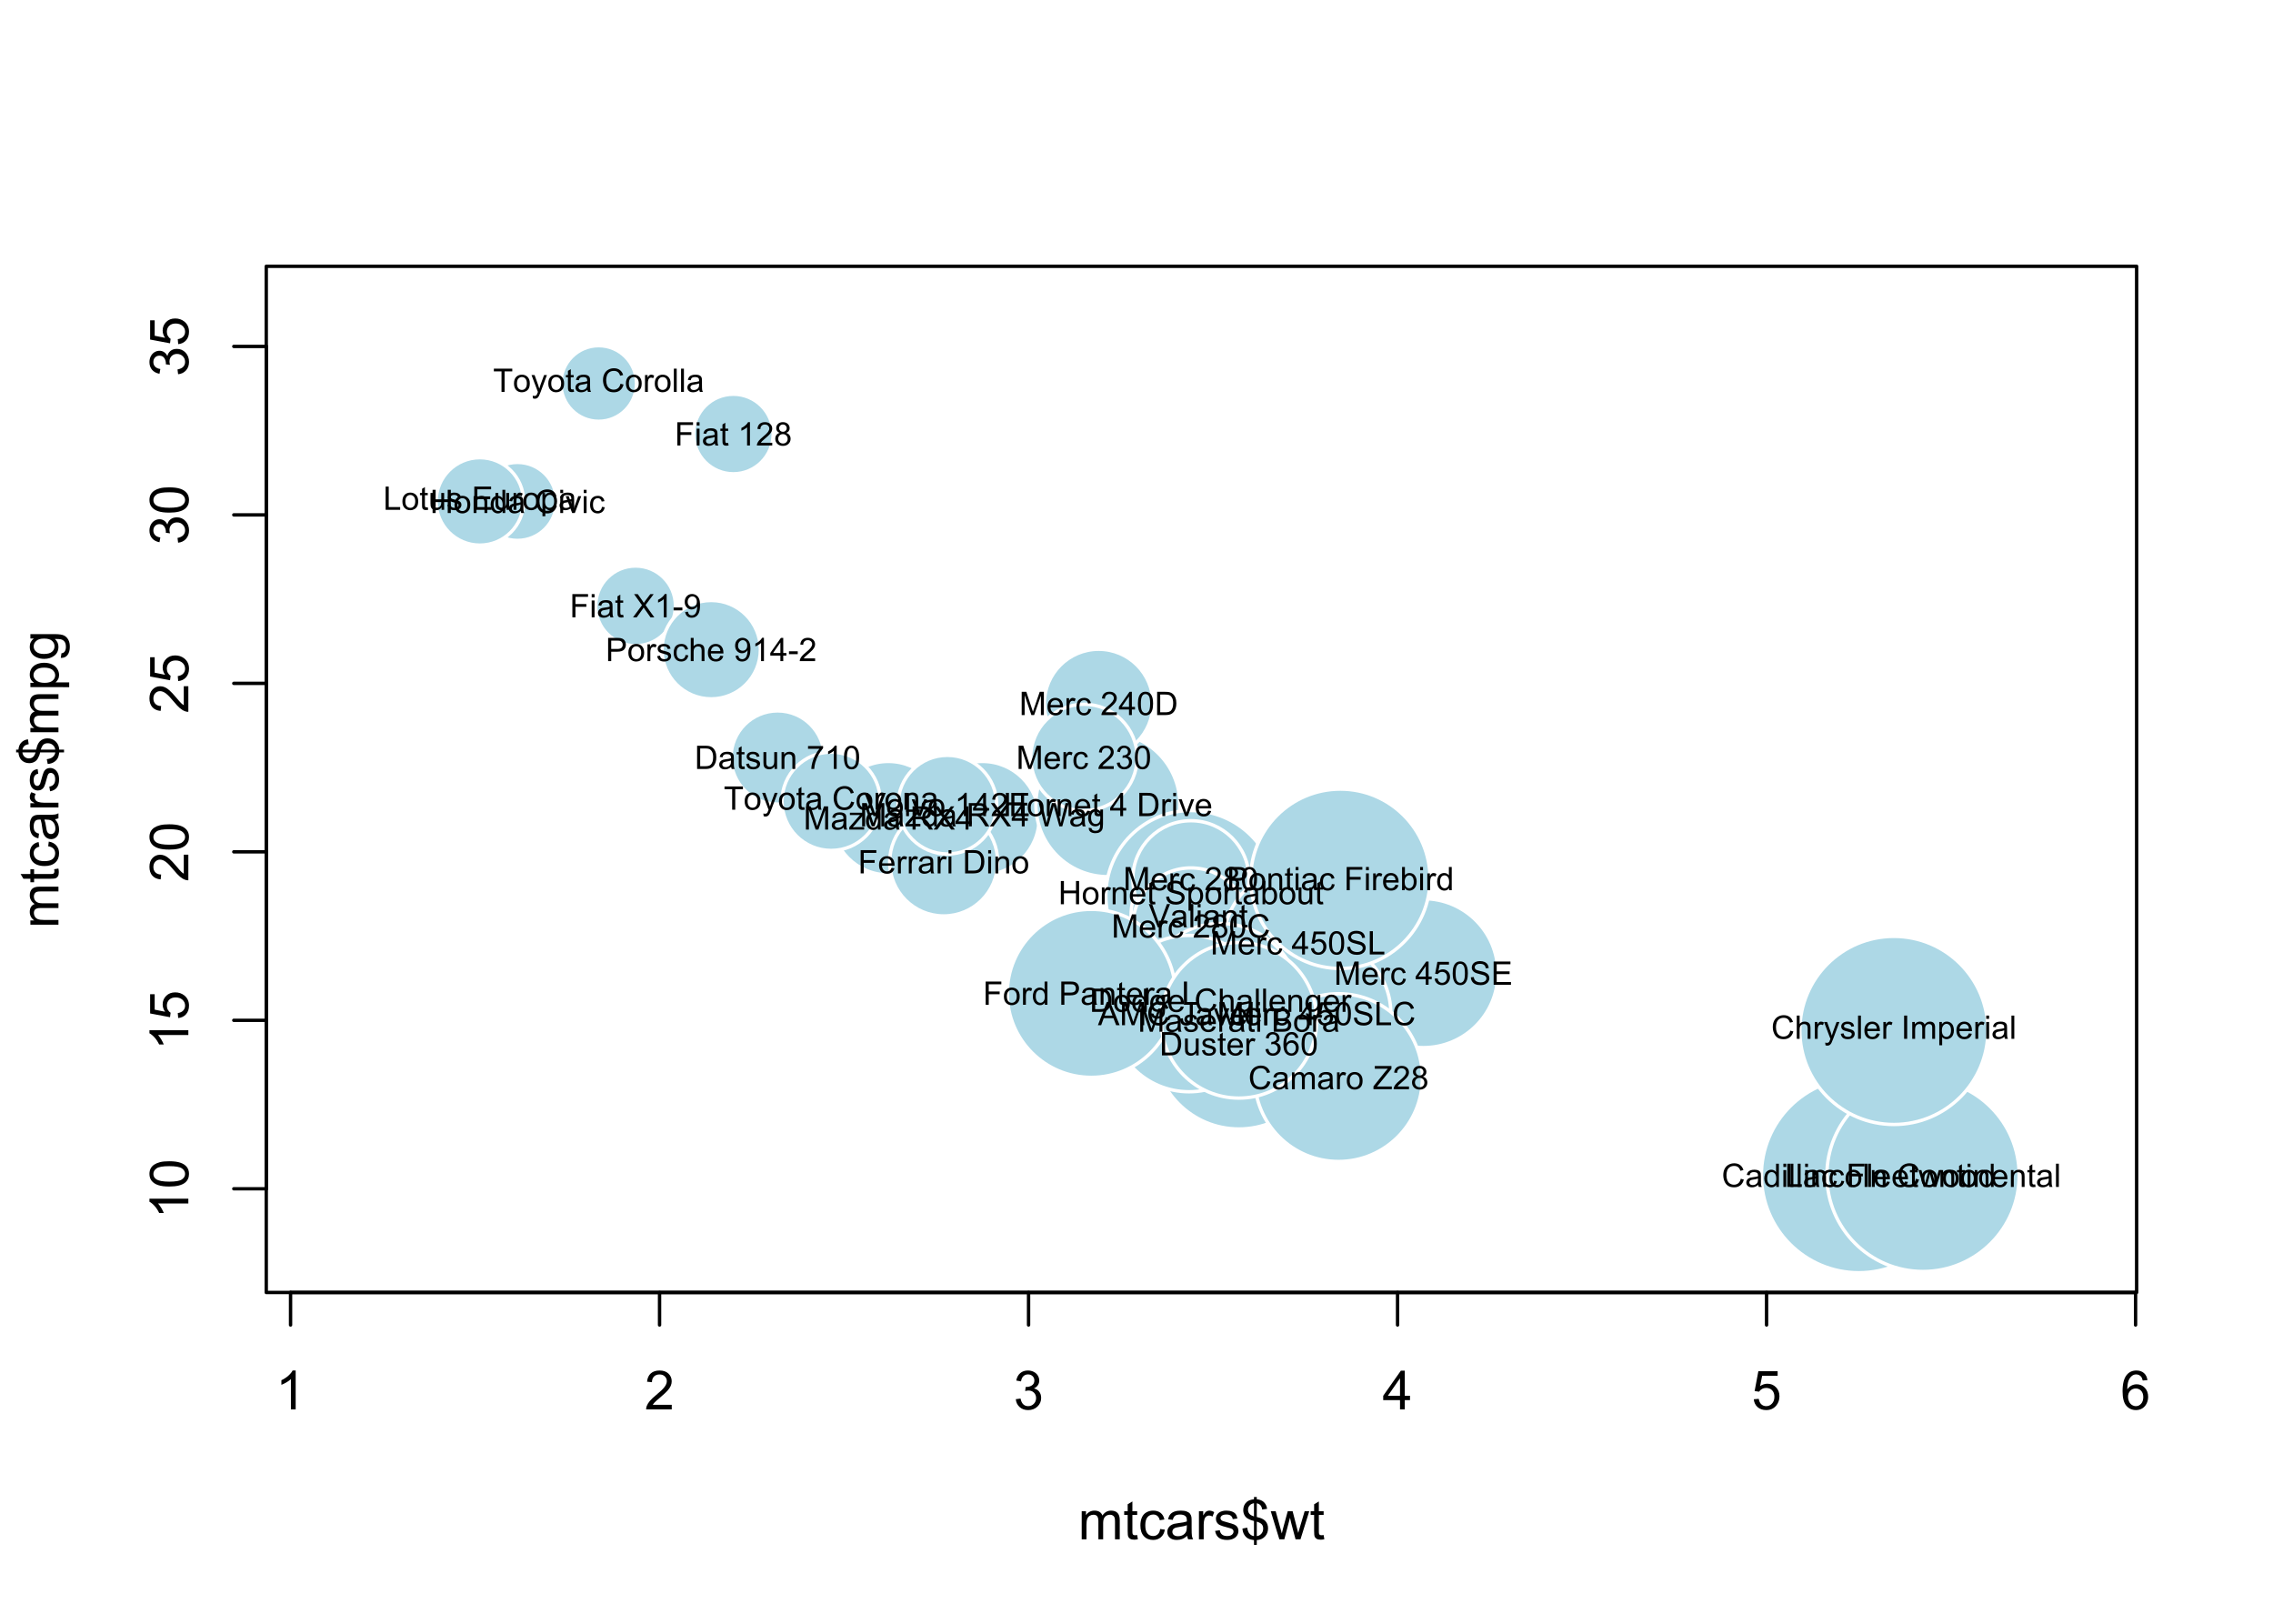 <?xml version="1.0" encoding="UTF-8"?>
<svg xmlns="http://www.w3.org/2000/svg" xmlns:xlink="http://www.w3.org/1999/xlink" width="504" height="360" viewBox="0 0 504 360">
<defs>
<g>
<g id="glyph-0-0">
<path d="M 4.469 0 L 3.414 0 L 3.414 -6.719 C 3.16 -6.477 2.828 -6.234 2.418 -5.992 C 2.004 -5.75 1.633 -5.57 1.305 -5.449 L 1.305 -6.469 C 1.895 -6.746 2.41 -7.082 2.852 -7.477 C 3.293 -7.871 3.605 -8.254 3.789 -8.625 L 4.469 -8.625 Z M 4.469 0 "/>
</g>
<g id="glyph-0-1">
<path d="M 6.039 -1.016 L 6.039 0 L 0.363 0 C 0.355 -0.254 0.395 -0.5 0.484 -0.734 C 0.629 -1.117 0.863 -1.5 1.18 -1.875 C 1.5 -2.25 1.957 -2.684 2.562 -3.176 C 3.492 -3.941 4.125 -4.547 4.453 -4.996 C 4.781 -5.441 4.945 -5.867 4.945 -6.266 C 4.945 -6.68 4.797 -7.035 4.496 -7.32 C 4.199 -7.609 3.809 -7.75 3.328 -7.75 C 2.82 -7.75 2.414 -7.602 2.109 -7.297 C 1.805 -6.992 1.648 -6.57 1.648 -6.031 L 0.562 -6.141 C 0.637 -6.949 0.918 -7.566 1.398 -7.988 C 1.883 -8.414 2.535 -8.625 3.352 -8.625 C 4.176 -8.625 4.828 -8.398 5.309 -7.938 C 5.789 -7.484 6.031 -6.914 6.031 -6.242 C 6.031 -5.895 5.957 -5.559 5.82 -5.227 C 5.676 -4.895 5.445 -4.543 5.117 -4.18 C 4.793 -3.809 4.25 -3.305 3.492 -2.664 C 2.859 -2.133 2.453 -1.773 2.273 -1.586 C 2.094 -1.395 1.945 -1.203 1.828 -1.016 Z M 6.039 -1.016 "/>
</g>
<g id="glyph-0-2">
<path d="M 0.504 -2.266 L 1.559 -2.406 C 1.68 -1.812 1.887 -1.379 2.176 -1.117 C 2.469 -0.852 2.82 -0.719 3.242 -0.719 C 3.734 -0.719 4.156 -0.891 4.496 -1.234 C 4.84 -1.578 5.008 -2.004 5.008 -2.516 C 5.008 -2.996 4.852 -3.398 4.535 -3.711 C 4.219 -4.027 3.816 -4.184 3.328 -4.184 C 3.129 -4.184 2.879 -4.145 2.586 -4.066 L 2.703 -4.992 C 2.773 -4.984 2.828 -4.98 2.871 -4.98 C 3.32 -4.98 3.723 -5.098 4.086 -5.332 C 4.441 -5.566 4.621 -5.926 4.625 -6.414 C 4.621 -6.805 4.492 -7.121 4.23 -7.375 C 3.969 -7.629 3.629 -7.758 3.219 -7.758 C 2.805 -7.758 2.465 -7.629 2.191 -7.371 C 1.918 -7.113 1.742 -6.727 1.664 -6.211 L 0.609 -6.398 C 0.738 -7.105 1.031 -7.652 1.488 -8.043 C 1.945 -8.43 2.516 -8.625 3.195 -8.625 C 3.664 -8.625 4.094 -8.523 4.488 -8.324 C 4.883 -8.121 5.184 -7.848 5.395 -7.5 C 5.602 -7.152 5.707 -6.781 5.707 -6.391 C 5.707 -6.02 5.609 -5.684 5.406 -5.379 C 5.211 -5.074 4.914 -4.832 4.523 -4.652 C 5.031 -4.535 5.426 -4.293 5.707 -3.922 C 5.988 -3.555 6.129 -3.09 6.129 -2.539 C 6.129 -1.789 5.855 -1.152 5.309 -0.629 C 4.762 -0.109 4.07 0.152 3.234 0.152 C 2.48 0.152 1.855 -0.074 1.355 -0.523 C 0.859 -0.969 0.574 -1.555 0.504 -2.266 Z M 0.504 -2.266 "/>
</g>
<g id="glyph-0-3">
<path d="M 3.879 0 L 3.879 -2.055 L 0.152 -2.055 L 0.152 -3.023 L 4.07 -8.59 L 4.934 -8.59 L 4.934 -3.023 L 6.094 -3.023 L 6.094 -2.055 L 4.934 -2.055 L 4.934 0 L 3.879 0 M 3.879 -3.023 L 3.879 -6.898 L 1.188 -3.023 Z M 3.879 -3.023 "/>
</g>
<g id="glyph-0-4">
<path d="M 0.5 -2.25 L 1.605 -2.344 C 1.688 -1.805 1.879 -1.398 2.176 -1.129 C 2.477 -0.855 2.836 -0.719 3.258 -0.719 C 3.766 -0.719 4.195 -0.91 4.547 -1.297 C 4.898 -1.676 5.074 -2.188 5.074 -2.82 C 5.074 -3.418 4.906 -3.895 4.566 -4.242 C 4.23 -4.59 3.785 -4.762 3.242 -4.766 C 2.898 -4.762 2.594 -4.688 2.32 -4.531 C 2.047 -4.379 1.832 -4.18 1.676 -3.93 L 0.688 -4.062 L 1.516 -8.473 L 5.789 -8.473 L 5.789 -7.465 L 2.359 -7.465 L 1.898 -5.156 C 2.414 -5.516 2.953 -5.695 3.523 -5.695 C 4.273 -5.695 4.906 -5.434 5.422 -4.914 C 5.938 -4.395 6.195 -3.727 6.195 -2.914 C 6.195 -2.133 5.965 -1.461 5.516 -0.898 C 4.961 -0.203 4.211 0.148 3.258 0.148 C 2.477 0.148 1.84 -0.074 1.344 -0.508 C 0.852 -0.945 0.57 -1.527 0.5 -2.25 Z M 0.5 -2.25 "/>
</g>
<g id="glyph-0-5">
<path d="M 5.969 -6.484 L 4.922 -6.406 C 4.828 -6.816 4.695 -7.117 4.523 -7.305 C 4.238 -7.605 3.887 -7.758 3.469 -7.758 C 3.133 -7.758 2.836 -7.664 2.586 -7.477 C 2.25 -7.234 1.988 -6.879 1.797 -6.414 C 1.605 -5.949 1.508 -5.289 1.5 -4.43 C 1.754 -4.816 2.062 -5.102 2.43 -5.289 C 2.797 -5.477 3.184 -5.57 3.586 -5.57 C 4.289 -5.57 4.887 -5.312 5.383 -4.797 C 5.875 -4.277 6.125 -3.609 6.125 -2.789 C 6.125 -2.25 6.008 -1.75 5.773 -1.285 C 5.543 -0.824 5.223 -0.469 4.816 -0.223 C 4.41 0.023 3.949 0.148 3.434 0.148 C 2.555 0.148 1.836 -0.176 1.281 -0.824 C 0.727 -1.469 0.453 -2.535 0.453 -4.02 C 0.453 -5.68 0.758 -6.887 1.371 -7.641 C 1.906 -8.297 2.625 -8.625 3.531 -8.625 C 4.207 -8.625 4.762 -8.434 5.195 -8.055 C 5.625 -7.676 5.883 -7.156 5.969 -6.484 M 1.664 -2.781 C 1.664 -2.422 1.742 -2.07 1.895 -1.742 C 2.051 -1.406 2.266 -1.156 2.543 -0.98 C 2.82 -0.809 3.109 -0.719 3.414 -0.719 C 3.859 -0.719 4.242 -0.898 4.562 -1.258 C 4.883 -1.617 5.043 -2.105 5.047 -2.727 C 5.043 -3.316 4.887 -3.785 4.57 -4.129 C 4.254 -4.469 3.855 -4.641 3.375 -4.641 C 2.898 -4.641 2.492 -4.469 2.164 -4.129 C 1.828 -3.785 1.664 -3.336 1.664 -2.781 Z M 1.664 -2.781 "/>
</g>
<g id="glyph-0-6">
<path d="M 0.789 0 L 0.789 -6.223 L 1.734 -6.223 L 1.734 -5.352 C 1.93 -5.656 2.188 -5.898 2.516 -6.086 C 2.836 -6.27 3.207 -6.363 3.621 -6.363 C 4.082 -6.363 4.461 -6.266 4.754 -6.078 C 5.051 -5.883 5.258 -5.617 5.379 -5.273 C 5.871 -6 6.512 -6.363 7.301 -6.363 C 7.918 -6.363 8.391 -6.191 8.727 -5.852 C 9.055 -5.508 9.223 -4.98 9.223 -4.273 L 9.223 0 L 8.172 0 L 8.172 -3.922 C 8.172 -4.34 8.141 -4.645 8.07 -4.832 C 8.004 -5.016 7.879 -5.164 7.699 -5.281 C 7.52 -5.391 7.309 -5.449 7.066 -5.449 C 6.629 -5.449 6.266 -5.305 5.977 -5.012 C 5.688 -4.723 5.543 -4.254 5.543 -3.617 L 5.543 0 L 4.488 0 L 4.488 -4.043 C 4.488 -4.512 4.402 -4.863 4.23 -5.098 C 4.059 -5.332 3.777 -5.449 3.387 -5.449 C 3.09 -5.449 2.816 -5.371 2.562 -5.215 C 2.312 -5.059 2.129 -4.828 2.016 -4.531 C 1.902 -4.227 1.844 -3.793 1.844 -3.227 L 1.844 0 Z M 0.789 0 "/>
</g>
<g id="glyph-0-7">
<path d="M 3.094 -0.945 L 3.246 -0.012 C 2.949 0.051 2.684 0.082 2.449 0.082 C 2.066 0.082 1.77 0.02 1.559 -0.102 C 1.348 -0.219 1.199 -0.379 1.113 -0.578 C 1.027 -0.773 0.984 -1.188 0.984 -1.82 L 0.984 -5.402 L 0.211 -5.402 L 0.211 -6.223 L 0.984 -6.223 L 0.984 -7.766 L 2.031 -8.398 L 2.031 -6.223 L 3.094 -6.223 L 3.094 -5.402 L 2.031 -5.402 L 2.031 -1.766 C 2.031 -1.461 2.051 -1.27 2.09 -1.184 C 2.125 -1.098 2.188 -1.027 2.27 -0.977 C 2.355 -0.926 2.473 -0.902 2.633 -0.902 C 2.75 -0.902 2.902 -0.914 3.094 -0.945 Z M 3.094 -0.945 "/>
</g>
<g id="glyph-0-8">
<path d="M 4.852 -2.281 L 5.891 -2.145 C 5.773 -1.43 5.484 -0.871 5.02 -0.465 C 4.551 -0.062 3.977 0.141 3.297 0.141 C 2.445 0.141 1.762 -0.137 1.246 -0.695 C 0.727 -1.25 0.469 -2.047 0.469 -3.086 C 0.469 -3.758 0.578 -4.348 0.805 -4.852 C 1.023 -5.355 1.363 -5.734 1.82 -5.984 C 2.273 -6.238 2.77 -6.363 3.305 -6.363 C 3.98 -6.363 4.531 -6.191 4.961 -5.852 C 5.391 -5.508 5.668 -5.023 5.789 -4.395 L 4.766 -4.234 C 4.664 -4.652 4.492 -4.969 4.246 -5.18 C 3.996 -5.391 3.695 -5.496 3.344 -5.496 C 2.812 -5.496 2.383 -5.305 2.051 -4.926 C 1.719 -4.543 1.555 -3.941 1.555 -3.117 C 1.555 -2.281 1.711 -1.672 2.031 -1.297 C 2.352 -0.918 2.77 -0.727 3.289 -0.727 C 3.699 -0.727 4.047 -0.852 4.324 -1.109 C 4.602 -1.359 4.777 -1.75 4.852 -2.281 Z M 4.852 -2.281 "/>
</g>
<g id="glyph-0-9">
<path d="M 4.852 -0.766 C 4.461 -0.434 4.086 -0.199 3.723 -0.062 C 3.363 0.07 2.973 0.141 2.562 0.141 C 1.875 0.141 1.352 -0.027 0.984 -0.359 C 0.617 -0.695 0.434 -1.121 0.434 -1.641 C 0.434 -1.945 0.504 -2.223 0.641 -2.477 C 0.781 -2.727 0.961 -2.93 1.188 -3.082 C 1.41 -3.234 1.664 -3.348 1.945 -3.43 C 2.152 -3.48 2.465 -3.535 2.883 -3.586 C 3.734 -3.688 4.359 -3.809 4.766 -3.949 C 4.766 -4.094 4.77 -4.184 4.77 -4.227 C 4.77 -4.652 4.672 -4.957 4.469 -5.133 C 4.203 -5.371 3.801 -5.492 3.27 -5.492 C 2.773 -5.492 2.406 -5.402 2.172 -5.23 C 1.934 -5.055 1.758 -4.746 1.648 -4.305 L 0.617 -4.445 C 0.707 -4.887 0.863 -5.246 1.078 -5.516 C 1.293 -5.789 1.602 -5.996 2.008 -6.145 C 2.414 -6.289 2.887 -6.363 3.422 -6.363 C 3.953 -6.363 4.383 -6.301 4.719 -6.176 C 5.047 -6.051 5.293 -5.895 5.449 -5.703 C 5.605 -5.516 5.715 -5.273 5.777 -4.984 C 5.812 -4.805 5.828 -4.484 5.828 -4.016 L 5.828 -2.609 C 5.828 -1.629 5.852 -1.008 5.898 -0.746 C 5.941 -0.488 6.031 -0.238 6.164 0 L 5.062 0 C 4.953 -0.219 4.883 -0.477 4.852 -0.766 M 4.766 -3.125 C 4.379 -2.965 3.805 -2.832 3.039 -2.727 C 2.605 -2.66 2.301 -2.59 2.121 -2.516 C 1.941 -2.434 1.801 -2.32 1.703 -2.172 C 1.605 -2.02 1.559 -1.852 1.559 -1.672 C 1.559 -1.387 1.664 -1.152 1.879 -0.969 C 2.09 -0.781 2.402 -0.684 2.812 -0.688 C 3.219 -0.684 3.578 -0.773 3.898 -0.953 C 4.211 -1.129 4.445 -1.371 4.594 -1.68 C 4.707 -1.918 4.762 -2.27 4.766 -2.734 Z M 4.766 -3.125 "/>
</g>
<g id="glyph-0-10">
<path d="M 0.781 0 L 0.781 -6.223 L 1.727 -6.223 L 1.727 -5.281 C 1.969 -5.719 2.195 -6.012 2.398 -6.152 C 2.605 -6.293 2.828 -6.363 3.078 -6.363 C 3.43 -6.363 3.793 -6.25 4.16 -6.023 L 3.797 -5.047 C 3.539 -5.195 3.281 -5.273 3.023 -5.273 C 2.793 -5.273 2.586 -5.203 2.402 -5.066 C 2.219 -4.926 2.086 -4.734 2.008 -4.488 C 1.891 -4.113 1.836 -3.703 1.836 -3.258 L 1.836 0 Z M 0.781 0 "/>
</g>
<g id="glyph-0-11">
<path d="M 0.367 -1.859 L 1.414 -2.023 C 1.469 -1.602 1.633 -1.281 1.902 -1.062 C 2.168 -0.836 2.543 -0.727 3.023 -0.727 C 3.508 -0.727 3.867 -0.824 4.102 -1.023 C 4.336 -1.219 4.453 -1.449 4.453 -1.719 C 4.453 -1.953 4.348 -2.141 4.141 -2.281 C 3.996 -2.375 3.641 -2.492 3.062 -2.637 C 2.289 -2.832 1.754 -3 1.457 -3.145 C 1.156 -3.285 0.93 -3.484 0.777 -3.734 C 0.621 -3.988 0.547 -4.266 0.547 -4.57 C 0.547 -4.848 0.609 -5.105 0.734 -5.34 C 0.863 -5.578 1.035 -5.773 1.254 -5.93 C 1.418 -6.051 1.641 -6.152 1.926 -6.238 C 2.207 -6.32 2.512 -6.363 2.836 -6.363 C 3.324 -6.363 3.754 -6.293 4.121 -6.152 C 4.492 -6.012 4.762 -5.82 4.938 -5.582 C 5.113 -5.34 5.234 -5.02 5.305 -4.617 L 4.273 -4.477 C 4.227 -4.797 4.09 -5.047 3.863 -5.227 C 3.641 -5.406 3.32 -5.496 2.914 -5.496 C 2.426 -5.496 2.082 -5.414 1.875 -5.258 C 1.668 -5.094 1.562 -4.906 1.562 -4.695 C 1.562 -4.555 1.605 -4.434 1.695 -4.324 C 1.777 -4.211 1.914 -4.117 2.098 -4.043 C 2.203 -4.004 2.516 -3.914 3.031 -3.773 C 3.773 -3.574 4.297 -3.41 4.59 -3.285 C 4.887 -3.156 5.117 -2.973 5.285 -2.73 C 5.453 -2.488 5.535 -2.188 5.539 -1.828 C 5.535 -1.477 5.434 -1.145 5.23 -0.836 C 5.023 -0.523 4.727 -0.285 4.344 -0.113 C 3.953 0.055 3.516 0.141 3.031 0.141 C 2.219 0.141 1.605 -0.027 1.18 -0.363 C 0.758 -0.699 0.484 -1.199 0.367 -1.859 Z M 0.367 -1.859 "/>
</g>
<g id="glyph-0-12">
<path d="M 2.988 1.234 L 2.988 0.18 C 2.461 0.117 2.031 -0.004 1.703 -0.172 C 1.371 -0.344 1.086 -0.617 0.848 -0.996 C 0.605 -1.375 0.465 -1.836 0.43 -2.383 L 1.488 -2.586 C 1.57 -2.016 1.715 -1.602 1.922 -1.336 C 2.219 -0.961 2.574 -0.75 2.988 -0.711 L 2.988 -4.066 C 2.555 -4.148 2.109 -4.316 1.656 -4.57 C 1.32 -4.758 1.062 -5.016 0.883 -5.352 C 0.699 -5.68 0.609 -6.059 0.609 -6.48 C 0.609 -7.23 0.875 -7.836 1.406 -8.305 C 1.762 -8.613 2.289 -8.805 2.988 -8.875 L 2.988 -9.383 L 3.609 -9.383 L 3.609 -8.875 C 4.223 -8.82 4.707 -8.637 5.07 -8.336 C 5.527 -7.953 5.805 -7.43 5.898 -6.762 L 4.812 -6.598 C 4.746 -7.012 4.617 -7.328 4.422 -7.551 C 4.223 -7.77 3.953 -7.914 3.609 -7.984 L 3.609 -4.945 C 4.141 -4.812 4.492 -4.707 4.664 -4.633 C 4.992 -4.488 5.258 -4.312 5.469 -4.109 C 5.672 -3.898 5.832 -3.652 5.945 -3.367 C 6.055 -3.082 6.109 -2.773 6.109 -2.445 C 6.109 -1.711 5.879 -1.102 5.414 -0.617 C 4.949 -0.129 4.348 0.133 3.609 0.172 L 3.609 1.234 L 2.988 1.234 M 2.988 -8 C 2.578 -7.934 2.254 -7.77 2.02 -7.508 C 1.781 -7.238 1.664 -6.926 1.664 -6.562 C 1.664 -6.203 1.766 -5.902 1.965 -5.66 C 2.168 -5.418 2.508 -5.223 2.988 -5.078 L 2.988 -8 M 3.609 -0.711 C 4.02 -0.758 4.359 -0.938 4.625 -1.242 C 4.895 -1.547 5.027 -1.922 5.027 -2.375 C 5.027 -2.754 4.934 -3.062 4.742 -3.297 C 4.555 -3.527 4.176 -3.734 3.609 -3.922 Z M 3.609 -0.711 "/>
</g>
<g id="glyph-0-13">
<path d="M 1.938 0 L 0.035 -6.223 L 1.125 -6.223 L 2.117 -2.633 L 2.484 -1.297 C 2.5 -1.359 2.609 -1.789 2.805 -2.578 L 3.797 -6.223 L 4.883 -6.223 L 5.812 -2.613 L 6.125 -1.422 L 6.48 -2.625 L 7.547 -6.223 L 8.57 -6.223 L 6.625 0 L 5.531 0 L 4.539 -3.727 L 4.301 -4.789 L 3.039 0 Z M 1.938 0 "/>
</g>
<g id="glyph-1-0">
<path d="M 0 -4.469 L 0 -3.414 L -6.719 -3.418 C -6.477 -3.16 -6.234 -2.828 -5.992 -2.418 C -5.75 -2.004 -5.57 -1.637 -5.449 -1.309 L -6.469 -1.309 C -6.746 -1.895 -7.082 -2.41 -7.477 -2.855 C -7.871 -3.293 -8.254 -3.605 -8.625 -3.793 L -8.625 -4.473 Z M 0 -4.469 "/>
</g>
<g id="glyph-1-1">
<path d="M -4.234 -0.5 C -5.25 -0.5 -6.07 -0.602 -6.688 -0.812 C -7.309 -1.02 -7.785 -1.332 -8.121 -1.742 C -8.457 -2.156 -8.625 -2.672 -8.625 -3.301 C -8.625 -3.758 -8.531 -4.164 -8.348 -4.512 C -8.16 -4.859 -7.895 -5.145 -7.543 -5.375 C -7.195 -5.598 -6.77 -5.777 -6.266 -5.906 C -5.766 -6.035 -5.086 -6.102 -4.234 -6.102 C -3.227 -6.102 -2.414 -5.996 -1.797 -5.789 C -1.176 -5.582 -0.699 -5.273 -0.359 -4.859 C -0.023 -4.449 0.148 -3.926 0.148 -3.297 C 0.148 -2.469 -0.152 -1.82 -0.742 -1.348 C -1.461 -0.781 -2.621 -0.5 -4.234 -0.5 M -4.234 -1.582 C -2.824 -1.582 -1.887 -1.746 -1.422 -2.078 C -0.953 -2.406 -0.719 -2.812 -0.719 -3.297 C -0.719 -3.781 -0.953 -4.191 -1.422 -4.52 C -1.891 -4.852 -2.828 -5.016 -4.234 -5.016 C -5.648 -5.016 -6.59 -4.852 -7.055 -4.52 C -7.52 -4.191 -7.75 -3.781 -7.75 -3.289 C -7.75 -2.801 -7.547 -2.414 -7.137 -2.129 C -6.613 -1.766 -5.645 -1.582 -4.234 -1.582 Z M -4.234 -1.582 "/>
</g>
<g id="glyph-1-2">
<path d="M -2.25 -0.5 L -2.344 -1.605 C -1.805 -1.688 -1.398 -1.879 -1.129 -2.176 C -0.855 -2.477 -0.719 -2.836 -0.719 -3.258 C -0.719 -3.766 -0.91 -4.195 -1.293 -4.547 C -1.676 -4.898 -2.184 -5.074 -2.816 -5.074 C -3.418 -5.074 -3.895 -4.906 -4.242 -4.566 C -4.59 -4.23 -4.762 -3.785 -4.766 -3.242 C -4.762 -2.902 -4.688 -2.594 -4.531 -2.32 C -4.379 -2.047 -4.18 -1.832 -3.93 -1.676 L -4.062 -0.688 L -8.473 -1.52 L -8.473 -5.789 L -7.465 -5.789 L -7.465 -2.363 L -5.156 -1.898 C -5.516 -2.414 -5.695 -2.953 -5.695 -3.523 C -5.695 -4.273 -5.434 -4.906 -4.914 -5.422 C -4.395 -5.938 -3.727 -6.195 -2.91 -6.195 C -2.133 -6.195 -1.461 -5.965 -0.895 -5.516 C -0.203 -4.961 0.148 -4.211 0.148 -3.258 C 0.148 -2.477 -0.074 -1.84 -0.508 -1.344 C -0.945 -0.852 -1.527 -0.57 -2.25 -0.5 Z M -2.25 -0.5 "/>
</g>
<g id="glyph-1-3">
<path d="M -1.012 -6.039 L 0 -6.039 L 0 -0.363 C -0.254 -0.355 -0.5 -0.395 -0.734 -0.488 C -1.117 -0.629 -1.5 -0.863 -1.875 -1.18 C -2.25 -1.5 -2.684 -1.957 -3.176 -2.562 C -3.941 -3.492 -4.547 -4.125 -4.996 -4.453 C -5.441 -4.781 -5.867 -4.945 -6.266 -4.945 C -6.68 -4.945 -7.035 -4.797 -7.32 -4.496 C -7.609 -4.199 -7.75 -3.809 -7.75 -3.328 C -7.75 -2.82 -7.602 -2.414 -7.297 -2.109 C -6.992 -1.805 -6.57 -1.648 -6.031 -1.648 L -6.141 -0.562 C -6.949 -0.637 -7.566 -0.918 -7.988 -1.402 C -8.414 -1.883 -8.625 -2.535 -8.625 -3.352 C -8.625 -4.176 -8.398 -4.828 -7.938 -5.309 C -7.484 -5.789 -6.914 -6.031 -6.242 -6.031 C -5.895 -6.031 -5.559 -5.957 -5.227 -5.82 C -4.895 -5.676 -4.543 -5.445 -4.18 -5.117 C -3.809 -4.793 -3.305 -4.25 -2.664 -3.492 C -2.133 -2.859 -1.773 -2.453 -1.586 -2.273 C -1.395 -2.094 -1.203 -1.945 -1.012 -1.828 Z M -1.012 -6.039 "/>
</g>
<g id="glyph-1-4">
<path d="M -2.266 -0.504 L -2.406 -1.559 C -1.812 -1.68 -1.379 -1.887 -1.117 -2.176 C -0.852 -2.469 -0.719 -2.82 -0.719 -3.242 C -0.719 -3.734 -0.891 -4.156 -1.234 -4.496 C -1.578 -4.84 -2.004 -5.008 -2.512 -5.008 C -2.996 -5.008 -3.398 -4.852 -3.711 -4.535 C -4.027 -4.219 -4.184 -3.816 -4.184 -3.328 C -4.184 -3.129 -4.145 -2.879 -4.066 -2.586 L -4.992 -2.703 C -4.984 -2.773 -4.98 -2.828 -4.98 -2.871 C -4.98 -3.32 -5.098 -3.723 -5.332 -4.086 C -5.566 -4.441 -5.926 -4.621 -6.414 -4.625 C -6.805 -4.621 -7.121 -4.492 -7.375 -4.23 C -7.629 -3.969 -7.758 -3.629 -7.758 -3.219 C -7.758 -2.805 -7.629 -2.465 -7.371 -2.191 C -7.113 -1.918 -6.727 -1.742 -6.211 -1.664 L -6.398 -0.609 C -7.105 -0.738 -7.652 -1.031 -8.043 -1.488 C -8.43 -1.945 -8.625 -2.516 -8.625 -3.195 C -8.625 -3.664 -8.523 -4.094 -8.324 -4.488 C -8.121 -4.883 -7.848 -5.184 -7.5 -5.395 C -7.152 -5.602 -6.781 -5.707 -6.391 -5.707 C -6.02 -5.707 -5.684 -5.609 -5.379 -5.406 C -5.074 -5.211 -4.832 -4.914 -4.652 -4.523 C -4.535 -5.031 -4.293 -5.426 -3.922 -5.707 C -3.555 -5.988 -3.09 -6.129 -2.535 -6.129 C -1.785 -6.129 -1.152 -5.855 -0.629 -5.309 C -0.109 -4.762 0.152 -4.07 0.152 -3.234 C 0.152 -2.48 -0.074 -1.855 -0.52 -1.355 C -0.969 -0.859 -1.555 -0.574 -2.266 -0.504 Z M -2.266 -0.504 "/>
</g>
<g id="glyph-1-5">
<path d="M 0 -0.789 L -6.223 -0.793 L -6.223 -1.734 L -5.352 -1.734 C -5.656 -1.93 -5.898 -2.188 -6.086 -2.516 C -6.27 -2.836 -6.363 -3.207 -6.363 -3.621 C -6.363 -4.082 -6.266 -4.461 -6.078 -4.754 C -5.883 -5.051 -5.617 -5.258 -5.273 -5.379 C -6 -5.871 -6.363 -6.512 -6.363 -7.301 C -6.363 -7.918 -6.191 -8.391 -5.852 -8.727 C -5.508 -9.055 -4.98 -9.223 -4.27 -9.223 L 0 -9.223 L 0 -8.172 L -3.918 -8.172 C -4.34 -8.172 -4.645 -8.141 -4.832 -8.07 C -5.016 -8.004 -5.164 -7.879 -5.277 -7.699 C -5.391 -7.52 -5.449 -7.309 -5.449 -7.066 C -5.449 -6.629 -5.305 -6.266 -5.012 -5.977 C -4.723 -5.688 -4.254 -5.543 -3.613 -5.543 L 0 -5.543 L 0 -4.488 L -4.043 -4.488 C -4.512 -4.488 -4.863 -4.402 -5.098 -4.23 C -5.332 -4.059 -5.449 -3.777 -5.449 -3.387 C -5.449 -3.09 -5.371 -2.816 -5.215 -2.562 C -5.059 -2.312 -4.828 -2.129 -4.531 -2.016 C -4.227 -1.902 -3.793 -1.848 -3.227 -1.848 L 0 -1.844 Z M 0 -0.789 "/>
</g>
<g id="glyph-1-6">
<path d="M -0.941 -3.094 L -0.012 -3.246 C 0.051 -2.949 0.082 -2.684 0.082 -2.449 C 0.082 -2.066 0.02 -1.77 -0.098 -1.559 C -0.219 -1.348 -0.379 -1.199 -0.578 -1.113 C -0.773 -1.027 -1.188 -0.984 -1.82 -0.984 L -5.402 -0.984 L -5.402 -0.211 L -6.223 -0.211 L -6.223 -0.984 L -7.766 -0.984 L -8.398 -2.035 L -6.223 -2.035 L -6.223 -3.094 L -5.402 -3.094 L -5.402 -2.035 L -1.762 -2.031 C -1.461 -2.031 -1.27 -2.051 -1.184 -2.09 C -1.098 -2.125 -1.027 -2.188 -0.977 -2.27 C -0.926 -2.355 -0.902 -2.473 -0.902 -2.633 C -0.902 -2.75 -0.914 -2.902 -0.941 -3.094 Z M -0.941 -3.094 "/>
</g>
<g id="glyph-1-7">
<path d="M -2.277 -4.852 L -2.145 -5.891 C -1.43 -5.773 -0.871 -5.484 -0.465 -5.02 C -0.062 -4.551 0.141 -3.977 0.141 -3.297 C 0.141 -2.445 -0.137 -1.762 -0.695 -1.246 C -1.25 -0.727 -2.047 -0.469 -3.086 -0.469 C -3.758 -0.469 -4.348 -0.582 -4.852 -0.805 C -5.355 -1.027 -5.734 -1.363 -5.984 -1.82 C -6.238 -2.273 -6.363 -2.77 -6.363 -3.305 C -6.363 -3.98 -6.191 -4.531 -5.852 -4.961 C -5.508 -5.391 -5.023 -5.668 -4.395 -5.789 L -4.234 -4.766 C -4.652 -4.664 -4.969 -4.492 -5.18 -4.246 C -5.391 -3.996 -5.496 -3.699 -5.496 -3.348 C -5.496 -2.812 -5.305 -2.383 -4.926 -2.051 C -4.543 -1.719 -3.941 -1.555 -3.117 -1.555 C -2.281 -1.555 -1.672 -1.711 -1.293 -2.031 C -0.918 -2.352 -0.727 -2.77 -0.727 -3.289 C -0.727 -3.699 -0.852 -4.047 -1.105 -4.324 C -1.359 -4.602 -1.75 -4.777 -2.277 -4.852 Z M -2.277 -4.852 "/>
</g>
<g id="glyph-1-8">
<path d="M -0.766 -4.852 C -0.434 -4.461 -0.199 -4.086 -0.062 -3.723 C 0.07 -3.363 0.141 -2.973 0.141 -2.562 C 0.141 -1.875 -0.027 -1.352 -0.359 -0.984 C -0.695 -0.617 -1.121 -0.434 -1.641 -0.434 C -1.945 -0.434 -2.223 -0.504 -2.477 -0.641 C -2.727 -0.781 -2.93 -0.961 -3.082 -1.188 C -3.234 -1.41 -3.348 -1.664 -3.43 -1.945 C -3.48 -2.152 -3.535 -2.465 -3.586 -2.883 C -3.688 -3.734 -3.809 -4.359 -3.949 -4.766 C -4.094 -4.766 -4.184 -4.77 -4.227 -4.77 C -4.652 -4.77 -4.957 -4.672 -5.133 -4.469 C -5.371 -4.203 -5.492 -3.801 -5.492 -3.27 C -5.492 -2.773 -5.402 -2.406 -5.23 -2.172 C -5.055 -1.934 -4.746 -1.758 -4.305 -1.648 L -4.445 -0.617 C -4.887 -0.707 -5.246 -0.863 -5.516 -1.078 C -5.789 -1.293 -5.996 -1.602 -6.145 -2.012 C -6.289 -2.414 -6.363 -2.887 -6.363 -3.422 C -6.363 -3.953 -6.301 -4.383 -6.176 -4.719 C -6.051 -5.047 -5.895 -5.293 -5.703 -5.449 C -5.516 -5.605 -5.273 -5.715 -4.984 -5.777 C -4.805 -5.812 -4.484 -5.828 -4.016 -5.828 L -2.605 -5.828 C -1.629 -5.828 -1.008 -5.852 -0.746 -5.898 C -0.488 -5.941 -0.238 -6.031 0 -6.164 L 0 -5.062 C -0.219 -4.953 -0.473 -4.883 -0.766 -4.852 M -3.121 -4.766 C -2.965 -4.379 -2.832 -3.805 -2.727 -3.039 C -2.66 -2.605 -2.59 -2.301 -2.516 -2.121 C -2.434 -1.941 -2.32 -1.801 -2.172 -1.707 C -2.02 -1.605 -1.852 -1.559 -1.672 -1.559 C -1.387 -1.559 -1.152 -1.664 -0.965 -1.879 C -0.777 -2.09 -0.684 -2.402 -0.684 -2.812 C -0.684 -3.219 -0.773 -3.578 -0.953 -3.898 C -1.129 -4.211 -1.371 -4.445 -1.68 -4.594 C -1.918 -4.707 -2.27 -4.762 -2.734 -4.766 Z M -3.121 -4.766 "/>
</g>
<g id="glyph-1-9">
<path d="M 0 -0.781 L -6.223 -0.781 L -6.223 -1.73 L -5.281 -1.73 C -5.719 -1.969 -6.012 -2.195 -6.152 -2.398 C -6.293 -2.605 -6.363 -2.828 -6.363 -3.078 C -6.363 -3.43 -6.25 -3.793 -6.023 -4.16 L -5.047 -3.797 C -5.195 -3.539 -5.273 -3.281 -5.273 -3.023 C -5.273 -2.793 -5.203 -2.586 -5.066 -2.402 C -4.926 -2.219 -4.734 -2.086 -4.488 -2.012 C -4.113 -1.895 -3.703 -1.836 -3.258 -1.836 L 0 -1.836 Z M 0 -0.781 "/>
</g>
<g id="glyph-1-10">
<path d="M -1.859 -0.371 L -2.023 -1.414 C -1.602 -1.469 -1.281 -1.633 -1.059 -1.902 C -0.836 -2.168 -0.727 -2.543 -0.727 -3.023 C -0.727 -3.508 -0.824 -3.867 -1.023 -4.102 C -1.219 -4.336 -1.449 -4.453 -1.715 -4.453 C -1.953 -4.453 -2.141 -4.348 -2.277 -4.141 C -2.371 -3.996 -2.492 -3.641 -2.637 -3.062 C -2.832 -2.289 -3 -1.754 -3.145 -1.457 C -3.285 -1.156 -3.484 -0.93 -3.734 -0.777 C -3.988 -0.621 -4.266 -0.547 -4.57 -0.547 C -4.848 -0.547 -5.105 -0.609 -5.34 -0.734 C -5.578 -0.863 -5.773 -1.035 -5.93 -1.254 C -6.051 -1.418 -6.152 -1.641 -6.238 -1.926 C -6.32 -2.207 -6.363 -2.512 -6.363 -2.836 C -6.363 -3.324 -6.293 -3.754 -6.152 -4.121 C -6.012 -4.492 -5.82 -4.762 -5.582 -4.938 C -5.34 -5.113 -5.02 -5.234 -4.617 -5.305 L -4.477 -4.273 C -4.797 -4.227 -5.047 -4.09 -5.227 -3.863 C -5.406 -3.641 -5.496 -3.324 -5.496 -2.914 C -5.496 -2.426 -5.414 -2.082 -5.258 -1.875 C -5.094 -1.668 -4.906 -1.566 -4.695 -1.566 C -4.555 -1.566 -4.434 -1.605 -4.324 -1.695 C -4.211 -1.777 -4.117 -1.914 -4.043 -2.098 C -4.004 -2.203 -3.914 -2.516 -3.773 -3.031 C -3.574 -3.773 -3.41 -4.297 -3.285 -4.59 C -3.156 -4.887 -2.973 -5.117 -2.73 -5.285 C -2.488 -5.453 -2.188 -5.535 -1.828 -5.539 C -1.477 -5.535 -1.145 -5.434 -0.836 -5.23 C -0.523 -5.023 -0.285 -4.727 -0.113 -4.344 C 0.055 -3.953 0.141 -3.516 0.141 -3.031 C 0.141 -2.219 -0.027 -1.605 -0.363 -1.18 C -0.699 -0.758 -1.199 -0.488 -1.859 -0.371 Z M -1.859 -0.371 "/>
</g>
<g id="glyph-1-11">
<path d="M 1.238 -2.988 L 0.184 -2.988 C 0.117 -2.461 -0.004 -2.031 -0.172 -1.703 C -0.344 -1.371 -0.617 -1.086 -0.996 -0.848 C -1.375 -0.605 -1.836 -0.465 -2.383 -0.43 L -2.586 -1.488 C -2.016 -1.57 -1.602 -1.715 -1.336 -1.922 C -0.961 -2.219 -0.75 -2.574 -0.707 -2.988 L -4.066 -2.988 C -4.148 -2.555 -4.316 -2.109 -4.57 -1.66 C -4.758 -1.32 -5.016 -1.062 -5.352 -0.883 C -5.68 -0.699 -6.059 -0.609 -6.48 -0.609 C -7.23 -0.609 -7.836 -0.875 -8.305 -1.406 C -8.613 -1.762 -8.805 -2.289 -8.875 -2.988 L -9.383 -2.988 L -9.383 -3.609 L -8.875 -3.609 C -8.82 -4.223 -8.637 -4.707 -8.336 -5.07 C -7.953 -5.527 -7.43 -5.809 -6.762 -5.898 L -6.598 -4.812 C -7.012 -4.746 -7.328 -4.617 -7.551 -4.422 C -7.77 -4.223 -7.914 -3.953 -7.984 -3.609 L -4.945 -3.609 C -4.812 -4.141 -4.707 -4.492 -4.633 -4.664 C -4.488 -4.992 -4.312 -5.258 -4.109 -5.469 C -3.898 -5.672 -3.652 -5.832 -3.367 -5.945 C -3.082 -6.055 -2.773 -6.109 -2.441 -6.109 C -1.711 -6.109 -1.102 -5.879 -0.613 -5.414 C -0.129 -4.949 0.137 -4.348 0.172 -3.609 L 1.238 -3.609 L 1.238 -2.988 M -8 -2.988 C -7.934 -2.578 -7.77 -2.254 -7.508 -2.02 C -7.238 -1.781 -6.926 -1.664 -6.562 -1.664 C -6.203 -1.664 -5.902 -1.766 -5.66 -1.965 C -5.418 -2.168 -5.223 -2.508 -5.078 -2.988 L -8 -2.988 M -0.707 -3.609 C -0.758 -4.02 -0.938 -4.359 -1.242 -4.625 C -1.547 -4.895 -1.922 -5.027 -2.371 -5.027 C -2.754 -5.027 -3.062 -4.934 -3.297 -4.742 C -3.527 -4.555 -3.734 -4.176 -3.922 -3.609 Z M -0.707 -3.609 "/>
</g>
<g id="glyph-1-12">
<path d="M 2.383 -0.789 L -6.223 -0.793 L -6.223 -1.754 L -5.414 -1.754 C -5.73 -1.977 -5.969 -2.234 -6.125 -2.52 C -6.285 -2.805 -6.363 -3.148 -6.363 -3.559 C -6.363 -4.086 -6.227 -4.555 -5.953 -4.961 C -5.68 -5.367 -5.293 -5.676 -4.797 -5.883 C -4.297 -6.09 -3.75 -6.195 -3.156 -6.195 C -2.52 -6.195 -1.949 -6.078 -1.438 -5.852 C -0.93 -5.621 -0.539 -5.289 -0.266 -4.855 C 0.004 -4.418 0.141 -3.961 0.141 -3.48 C 0.141 -3.129 0.066 -2.812 -0.082 -2.535 C -0.23 -2.254 -0.418 -2.023 -0.645 -1.844 L 2.383 -1.844 L 2.383 -0.789 M -3.078 -1.746 C -2.273 -1.746 -1.684 -1.906 -1.301 -2.234 C -0.918 -2.555 -0.727 -2.949 -0.727 -3.41 C -0.727 -3.879 -0.926 -4.281 -1.32 -4.613 C -1.719 -4.949 -2.332 -5.113 -3.164 -5.117 C -3.957 -5.113 -4.551 -4.953 -4.945 -4.625 C -5.34 -4.301 -5.535 -3.91 -5.539 -3.457 C -5.535 -3.008 -5.328 -2.609 -4.906 -2.266 C -4.488 -1.918 -3.875 -1.746 -3.078 -1.746 Z M -3.078 -1.746 "/>
</g>
<g id="glyph-1-13">
<path d="M 0.516 -0.598 L 0.668 -1.625 C 0.984 -1.664 1.215 -1.785 1.359 -1.98 C 1.555 -2.242 1.652 -2.598 1.652 -3.055 C 1.652 -3.539 1.555 -3.918 1.359 -4.184 C 1.164 -4.449 0.891 -4.629 0.539 -4.723 C 0.324 -4.777 -0.129 -4.801 -0.812 -4.797 C -0.273 -4.336 0 -3.762 0 -3.078 C 0 -2.219 -0.309 -1.559 -0.926 -1.09 C -1.543 -0.621 -2.281 -0.387 -3.148 -0.387 C -3.738 -0.387 -4.289 -0.492 -4.789 -0.711 C -5.293 -0.922 -5.68 -1.234 -5.953 -1.645 C -6.227 -2.051 -6.363 -2.531 -6.363 -3.082 C -6.363 -3.816 -6.066 -4.422 -5.473 -4.898 L -6.223 -4.898 L -6.223 -5.871 L -0.844 -5.871 C 0.125 -5.871 0.812 -5.773 1.215 -5.574 C 1.621 -5.379 1.941 -5.066 2.176 -4.637 C 2.41 -4.211 2.527 -3.684 2.523 -3.059 C 2.523 -2.316 2.359 -1.715 2.023 -1.258 C 1.691 -0.801 1.188 -0.582 0.516 -0.598 M -3.223 -1.473 C -2.406 -1.473 -1.812 -1.633 -1.434 -1.957 C -1.059 -2.281 -0.871 -2.688 -0.871 -3.176 C -0.871 -3.66 -1.059 -4.066 -1.434 -4.395 C -1.805 -4.723 -2.391 -4.887 -3.188 -4.887 C -3.949 -4.887 -4.523 -4.719 -4.91 -4.379 C -5.297 -4.043 -5.492 -3.633 -5.492 -3.16 C -5.492 -2.691 -5.301 -2.293 -4.918 -1.965 C -4.539 -1.637 -3.973 -1.473 -3.223 -1.473 Z M -3.223 -1.473 "/>
</g>
<g id="glyph-2-0">
<path d="M 0.535 0 L 0.535 -5.152 L 1.562 -5.152 L 2.781 -1.504 C 2.895 -1.164 2.977 -0.91 3.027 -0.742 C 3.086 -0.93 3.176 -1.203 3.301 -1.566 L 4.535 -5.152 L 5.453 -5.152 L 5.453 0 L 4.797 0 L 4.797 -4.312 L 3.297 0 L 2.684 0 L 1.191 -4.387 L 1.191 0 Z M 0.535 0 "/>
</g>
<g id="glyph-2-1">
<path d="M 2.91 -0.461 C 2.676 -0.262 2.449 -0.121 2.234 -0.039 C 2.016 0.043 1.785 0.086 1.535 0.086 C 1.125 0.086 0.812 -0.016 0.59 -0.215 C 0.371 -0.418 0.262 -0.672 0.262 -0.984 C 0.262 -1.168 0.301 -1.336 0.387 -1.484 C 0.469 -1.637 0.578 -1.758 0.711 -1.848 C 0.848 -1.941 1 -2.008 1.168 -2.055 C 1.293 -2.09 1.48 -2.121 1.73 -2.152 C 2.242 -2.211 2.617 -2.285 2.859 -2.371 C 2.859 -2.457 2.863 -2.512 2.863 -2.535 C 2.863 -2.793 2.801 -2.973 2.684 -3.078 C 2.52 -3.223 2.281 -3.293 1.961 -3.293 C 1.664 -3.293 1.445 -3.242 1.301 -3.137 C 1.16 -3.035 1.055 -2.848 0.988 -2.582 L 0.367 -2.668 C 0.426 -2.934 0.52 -3.148 0.648 -3.309 C 0.777 -3.473 0.961 -3.598 1.207 -3.688 C 1.449 -3.773 1.73 -3.816 2.055 -3.816 C 2.371 -3.816 2.629 -3.781 2.828 -3.707 C 3.027 -3.629 3.176 -3.535 3.27 -3.422 C 3.363 -3.309 3.43 -3.164 3.465 -2.992 C 3.488 -2.883 3.496 -2.688 3.496 -2.406 L 3.496 -1.562 C 3.496 -0.977 3.512 -0.605 3.539 -0.449 C 3.566 -0.293 3.617 -0.145 3.699 0 L 3.039 0 C 2.973 -0.133 2.93 -0.285 2.91 -0.461 M 2.859 -1.875 C 2.629 -1.781 2.285 -1.699 1.824 -1.633 C 1.562 -1.598 1.379 -1.555 1.273 -1.508 C 1.164 -1.461 1.082 -1.395 1.023 -1.301 C 0.965 -1.211 0.934 -1.113 0.934 -1 C 0.934 -0.832 1 -0.691 1.125 -0.578 C 1.254 -0.469 1.441 -0.41 1.688 -0.41 C 1.93 -0.41 2.148 -0.465 2.336 -0.57 C 2.527 -0.68 2.668 -0.824 2.758 -1.008 C 2.824 -1.152 2.859 -1.363 2.859 -1.641 Z M 2.859 -1.875 "/>
</g>
<g id="glyph-2-2">
<path d="M 0.141 0 L 0.141 -0.512 L 2.516 -3.242 C 2.246 -3.227 2.008 -3.219 1.805 -3.219 L 0.281 -3.219 L 0.281 -3.734 L 3.332 -3.734 L 3.332 -3.316 L 1.312 -0.945 L 0.922 -0.512 C 1.203 -0.535 1.469 -0.547 1.719 -0.547 L 3.445 -0.547 L 3.445 0 Z M 0.141 0 "/>
</g>
<g id="glyph-2-3">
<path d="M 2.898 0 L 2.898 -0.473 C 2.66 -0.102 2.312 0.086 1.852 0.086 C 1.555 0.086 1.281 0.004 1.031 -0.16 C 0.781 -0.324 0.59 -0.555 0.453 -0.848 C 0.316 -1.145 0.246 -1.48 0.246 -1.863 C 0.246 -2.234 0.309 -2.574 0.434 -2.879 C 0.555 -3.18 0.742 -3.414 0.992 -3.574 C 1.238 -3.738 1.516 -3.816 1.824 -3.816 C 2.051 -3.816 2.25 -3.77 2.426 -3.676 C 2.602 -3.582 2.746 -3.457 2.855 -3.305 L 2.855 -5.152 L 3.484 -5.152 L 3.484 0 L 2.898 0 M 0.895 -1.863 C 0.895 -1.387 0.996 -1.027 1.199 -0.789 C 1.398 -0.555 1.637 -0.438 1.914 -0.438 C 2.188 -0.438 2.426 -0.551 2.617 -0.773 C 2.812 -1 2.906 -1.348 2.906 -1.809 C 2.906 -2.32 2.809 -2.695 2.613 -2.934 C 2.414 -3.176 2.172 -3.293 1.883 -3.293 C 1.602 -3.293 1.367 -3.18 1.18 -2.949 C 0.992 -2.719 0.895 -2.359 0.895 -1.863 Z M 0.895 -1.863 "/>
</g>
<g id="glyph-2-4">
</g>
<g id="glyph-2-5">
<path d="M 0.566 0 L 0.566 -5.152 L 2.852 -5.152 C 3.309 -5.152 3.66 -5.109 3.898 -5.016 C 4.137 -4.922 4.328 -4.758 4.473 -4.523 C 4.613 -4.289 4.688 -4.031 4.688 -3.746 C 4.688 -3.383 4.566 -3.074 4.332 -2.824 C 4.094 -2.57 3.73 -2.414 3.234 -2.344 C 3.414 -2.258 3.551 -2.172 3.645 -2.09 C 3.844 -1.906 4.035 -1.676 4.211 -1.402 L 5.109 0 L 4.25 0 L 3.566 -1.07 C 3.367 -1.383 3.203 -1.617 3.074 -1.781 C 2.945 -1.945 2.832 -2.062 2.73 -2.125 C 2.629 -2.191 2.523 -2.238 2.418 -2.266 C 2.34 -2.281 2.215 -2.289 2.039 -2.289 L 1.246 -2.289 L 1.246 0 L 0.566 0 M 1.246 -2.879 L 2.715 -2.879 C 3.027 -2.879 3.27 -2.91 3.445 -2.977 C 3.621 -3.039 3.754 -3.145 3.848 -3.285 C 3.938 -3.426 3.984 -3.582 3.984 -3.746 C 3.984 -3.992 3.895 -4.191 3.719 -4.348 C 3.539 -4.504 3.262 -4.586 2.879 -4.586 L 1.246 -4.586 Z M 1.246 -2.879 "/>
</g>
<g id="glyph-2-6">
<path d="M 0.031 0 L 2.023 -2.688 L 0.266 -5.152 L 1.078 -5.152 L 2.016 -3.832 C 2.207 -3.559 2.348 -3.348 2.43 -3.199 C 2.543 -3.387 2.68 -3.582 2.836 -3.785 L 3.875 -5.152 L 4.617 -5.152 L 2.805 -2.723 L 4.758 0 L 3.914 0 L 2.617 -1.84 C 2.543 -1.945 2.469 -2.059 2.391 -2.184 C 2.277 -1.996 2.195 -1.867 2.145 -1.797 L 0.852 0 Z M 0.031 0 "/>
</g>
<g id="glyph-2-7">
<path d="M 2.328 0 L 2.328 -1.234 L 0.09 -1.234 L 0.09 -1.812 L 2.441 -5.152 L 2.961 -5.152 L 2.961 -1.812 L 3.656 -1.812 L 3.656 -1.234 L 2.961 -1.234 L 2.961 0 L 2.328 0 M 2.328 -1.812 L 2.328 -4.137 L 0.715 -1.812 Z M 2.328 -1.812 "/>
</g>
<g id="glyph-2-8">
<path d="M 1.457 0 L 0.086 -5.152 L 0.789 -5.152 L 1.57 -1.773 C 1.656 -1.422 1.727 -1.07 1.789 -0.719 C 1.922 -1.27 1.996 -1.59 2.023 -1.672 L 3.004 -5.152 L 3.824 -5.152 L 4.562 -2.547 C 4.75 -1.898 4.883 -1.289 4.965 -0.719 C 5.031 -1.047 5.113 -1.422 5.219 -1.844 L 6.027 -5.152 L 6.715 -5.152 L 5.301 0 L 4.645 0 L 3.559 -3.926 C 3.465 -4.254 3.414 -4.457 3.395 -4.531 C 3.344 -4.293 3.293 -4.094 3.246 -3.926 L 2.152 0 Z M 1.457 0 "/>
</g>
<g id="glyph-2-9">
<path d="M 0.359 0.309 L 0.973 0.402 C 1 0.59 1.07 0.73 1.188 0.816 C 1.344 0.934 1.559 0.992 1.832 0.992 C 2.125 0.992 2.352 0.934 2.512 0.816 C 2.668 0.699 2.777 0.535 2.832 0.324 C 2.867 0.195 2.883 -0.078 2.879 -0.488 C 2.602 -0.164 2.258 0 1.844 0 C 1.332 0 0.934 -0.184 0.652 -0.555 C 0.371 -0.926 0.23 -1.371 0.23 -1.887 C 0.23 -2.242 0.297 -2.574 0.426 -2.875 C 0.555 -3.176 0.742 -3.406 0.984 -3.57 C 1.23 -3.734 1.52 -3.816 1.848 -3.816 C 2.289 -3.816 2.652 -3.641 2.938 -3.285 L 2.938 -3.734 L 3.523 -3.734 L 3.523 -0.508 C 3.523 0.074 3.465 0.488 3.344 0.73 C 3.227 0.973 3.039 1.164 2.781 1.305 C 2.527 1.445 2.211 1.516 1.836 1.516 C 1.391 1.516 1.031 1.414 0.754 1.215 C 0.48 1.016 0.348 0.711 0.359 0.309 M 0.883 -1.934 C 0.883 -1.445 0.98 -1.086 1.176 -0.859 C 1.367 -0.637 1.613 -0.523 1.906 -0.523 C 2.195 -0.523 2.441 -0.637 2.637 -0.859 C 2.832 -1.082 2.934 -1.434 2.934 -1.914 C 2.934 -2.371 2.832 -2.715 2.629 -2.945 C 2.426 -3.18 2.18 -3.293 1.895 -3.293 C 1.613 -3.293 1.375 -3.18 1.176 -2.953 C 0.98 -2.723 0.883 -2.383 0.883 -1.934 Z M 0.883 -1.934 "/>
</g>
<g id="glyph-2-10">
<path d="M 0.555 0 L 0.555 -5.152 L 2.332 -5.152 C 2.73 -5.152 3.039 -5.129 3.25 -5.078 C 3.543 -5.012 3.797 -4.891 4.004 -4.711 C 4.277 -4.48 4.48 -4.188 4.613 -3.832 C 4.75 -3.473 4.816 -3.062 4.816 -2.605 C 4.816 -2.215 4.77 -1.867 4.68 -1.562 C 4.586 -1.262 4.469 -1.012 4.328 -0.812 C 4.184 -0.617 4.027 -0.461 3.859 -0.348 C 3.688 -0.234 3.484 -0.145 3.242 -0.086 C 3.004 -0.031 2.727 0 2.414 0 L 0.555 0 M 1.238 -0.609 L 2.336 -0.609 C 2.676 -0.609 2.945 -0.641 3.137 -0.703 C 3.332 -0.766 3.484 -0.855 3.602 -0.969 C 3.762 -1.133 3.887 -1.348 3.977 -1.621 C 4.066 -1.895 4.113 -2.227 4.113 -2.617 C 4.113 -3.156 4.023 -3.57 3.848 -3.859 C 3.672 -4.148 3.457 -4.344 3.203 -4.441 C 3.02 -4.512 2.727 -4.547 2.32 -4.547 L 1.238 -4.547 Z M 1.238 -0.609 "/>
</g>
<g id="glyph-2-11">
<path d="M 1.855 -0.566 L 1.949 -0.008 C 1.77 0.031 1.609 0.051 1.469 0.051 C 1.238 0.051 1.062 0.012 0.934 -0.059 C 0.809 -0.133 0.719 -0.227 0.668 -0.348 C 0.617 -0.465 0.59 -0.715 0.59 -1.094 L 0.59 -3.242 L 0.125 -3.242 L 0.125 -3.734 L 0.59 -3.734 L 0.59 -4.656 L 1.219 -5.039 L 1.219 -3.734 L 1.855 -3.734 L 1.855 -3.242 L 1.219 -3.242 L 1.219 -1.059 C 1.219 -0.879 1.23 -0.762 1.254 -0.711 C 1.277 -0.66 1.312 -0.617 1.363 -0.586 C 1.414 -0.555 1.484 -0.543 1.578 -0.543 C 1.648 -0.543 1.742 -0.551 1.855 -0.566 Z M 1.855 -0.566 "/>
</g>
<g id="glyph-2-12">
<path d="M 0.223 -1.113 L 0.848 -1.211 C 0.883 -0.961 0.98 -0.77 1.141 -0.637 C 1.301 -0.504 1.527 -0.438 1.812 -0.438 C 2.105 -0.438 2.32 -0.496 2.461 -0.613 C 2.602 -0.73 2.672 -0.871 2.672 -1.031 C 2.672 -1.172 2.609 -1.285 2.484 -1.367 C 2.398 -1.422 2.184 -1.496 1.84 -1.582 C 1.375 -1.699 1.055 -1.801 0.875 -1.887 C 0.695 -1.973 0.559 -2.09 0.465 -2.242 C 0.375 -2.391 0.328 -2.559 0.328 -2.742 C 0.328 -2.91 0.363 -3.062 0.441 -3.203 C 0.516 -3.348 0.621 -3.465 0.754 -3.559 C 0.852 -3.629 0.984 -3.691 1.156 -3.742 C 1.324 -3.793 1.508 -3.816 1.703 -3.816 C 1.996 -3.816 2.25 -3.777 2.473 -3.691 C 2.695 -3.605 2.859 -3.492 2.965 -3.348 C 3.07 -3.203 3.141 -3.012 3.18 -2.77 L 2.562 -2.688 C 2.535 -2.879 2.453 -3.027 2.32 -3.137 C 2.184 -3.242 1.992 -3.297 1.746 -3.297 C 1.457 -3.297 1.25 -3.25 1.125 -3.152 C 1 -3.059 0.938 -2.945 0.938 -2.816 C 0.938 -2.734 0.965 -2.66 1.016 -2.594 C 1.066 -2.527 1.148 -2.469 1.258 -2.426 C 1.32 -2.402 1.508 -2.348 1.816 -2.266 C 2.266 -2.145 2.578 -2.047 2.754 -1.969 C 2.93 -1.895 3.07 -1.785 3.172 -1.637 C 3.273 -1.492 3.32 -1.312 3.32 -1.098 C 3.32 -0.887 3.262 -0.688 3.137 -0.5 C 3.016 -0.316 2.836 -0.172 2.605 -0.07 C 2.371 0.035 2.109 0.086 1.816 0.086 C 1.332 0.086 0.961 -0.016 0.707 -0.219 C 0.453 -0.418 0.293 -0.719 0.223 -1.113 Z M 0.223 -1.113 "/>
</g>
<g id="glyph-2-13">
<path d="M 2.922 0 L 2.922 -0.547 C 2.629 -0.125 2.234 0.086 1.738 0.086 C 1.516 0.086 1.312 0.043 1.121 -0.043 C 0.93 -0.125 0.785 -0.234 0.695 -0.359 C 0.602 -0.488 0.535 -0.645 0.5 -0.828 C 0.473 -0.953 0.461 -1.152 0.461 -1.422 L 0.461 -3.734 L 1.094 -3.734 L 1.094 -1.664 C 1.094 -1.332 1.105 -1.109 1.133 -0.996 C 1.172 -0.828 1.258 -0.699 1.387 -0.602 C 1.516 -0.508 1.672 -0.461 1.863 -0.461 C 2.055 -0.461 2.23 -0.508 2.398 -0.605 C 2.562 -0.703 2.684 -0.836 2.75 -1.004 C 2.82 -1.172 2.855 -1.414 2.855 -1.734 L 2.855 -3.734 L 3.488 -3.734 L 3.488 0 Z M 2.922 0 "/>
</g>
<g id="glyph-2-14">
<path d="M 0.473 0 L 0.473 -3.734 L 1.043 -3.734 L 1.043 -3.203 C 1.316 -3.613 1.715 -3.816 2.234 -3.816 C 2.457 -3.816 2.664 -3.777 2.852 -3.695 C 3.043 -3.617 3.184 -3.508 3.277 -3.379 C 3.371 -3.246 3.438 -3.09 3.473 -2.91 C 3.496 -2.793 3.508 -2.59 3.508 -2.297 L 3.508 0 L 2.875 0 L 2.875 -2.27 C 2.875 -2.527 2.852 -2.723 2.801 -2.848 C 2.754 -2.977 2.664 -3.078 2.539 -3.156 C 2.414 -3.23 2.266 -3.27 2.098 -3.27 C 1.828 -3.27 1.598 -3.184 1.402 -3.012 C 1.207 -2.84 1.109 -2.516 1.109 -2.039 L 1.109 0 Z M 0.473 0 "/>
</g>
<g id="glyph-2-15">
<path d="M 0.34 -4.48 L 0.34 -5.086 L 3.676 -5.086 L 3.676 -4.594 C 3.348 -4.246 3.023 -3.781 2.703 -3.203 C 2.379 -2.625 2.129 -2.027 1.953 -1.418 C 1.828 -0.984 1.746 -0.512 1.711 0 L 1.062 0 C 1.07 -0.406 1.148 -0.895 1.301 -1.469 C 1.453 -2.043 1.672 -2.598 1.957 -3.129 C 2.242 -3.664 2.543 -4.113 2.863 -4.48 Z M 0.34 -4.48 "/>
</g>
<g id="glyph-2-16">
<path d="M 2.684 0 L 2.051 0 L 2.051 -4.031 C 1.898 -3.887 1.699 -3.742 1.449 -3.598 C 1.203 -3.449 0.98 -3.344 0.785 -3.27 L 0.785 -3.883 C 1.137 -4.047 1.445 -4.25 1.711 -4.484 C 1.977 -4.723 2.164 -4.953 2.273 -5.176 L 2.684 -5.176 Z M 2.684 0 "/>
</g>
<g id="glyph-2-17">
<path d="M 0.297 -2.543 C 0.297 -3.152 0.363 -3.641 0.488 -4.012 C 0.613 -4.383 0.797 -4.672 1.047 -4.871 C 1.293 -5.074 1.605 -5.176 1.98 -5.176 C 2.254 -5.176 2.5 -5.121 2.707 -5.008 C 2.914 -4.898 3.086 -4.734 3.223 -4.527 C 3.359 -4.316 3.465 -4.062 3.543 -3.762 C 3.621 -3.457 3.66 -3.051 3.66 -2.543 C 3.66 -1.938 3.598 -1.449 3.473 -1.078 C 3.348 -0.707 3.164 -0.418 2.918 -0.215 C 2.668 -0.012 2.355 0.086 1.98 0.086 C 1.48 0.086 1.094 -0.09 0.809 -0.445 C 0.469 -0.875 0.297 -1.574 0.297 -2.543 M 0.949 -2.543 C 0.949 -1.695 1.047 -1.133 1.246 -0.852 C 1.445 -0.574 1.688 -0.434 1.98 -0.434 C 2.27 -0.434 2.516 -0.574 2.711 -0.855 C 2.91 -1.137 3.008 -1.699 3.008 -2.543 C 3.008 -3.391 2.91 -3.953 2.711 -4.234 C 2.516 -4.512 2.266 -4.652 1.973 -4.652 C 1.68 -4.652 1.449 -4.527 1.277 -4.281 C 1.059 -3.969 0.949 -3.387 0.949 -2.543 Z M 0.949 -2.543 "/>
</g>
<g id="glyph-2-18">
<path d="M 0.578 0 L 0.578 -5.152 L 1.258 -5.152 L 1.258 -3.039 L 3.938 -3.039 L 3.938 -5.152 L 4.621 -5.152 L 4.621 0 L 3.938 0 L 3.938 -2.43 L 1.258 -2.43 L 1.258 0 Z M 0.578 0 "/>
</g>
<g id="glyph-2-19">
<path d="M 0.238 -1.867 C 0.238 -2.559 0.43 -3.07 0.816 -3.402 C 1.137 -3.68 1.527 -3.816 1.988 -3.816 C 2.504 -3.816 2.922 -3.648 3.25 -3.312 C 3.574 -2.977 3.738 -2.512 3.738 -1.918 C 3.738 -1.438 3.664 -1.062 3.52 -0.785 C 3.375 -0.512 3.168 -0.297 2.891 -0.145 C 2.617 0.008 2.316 0.086 1.988 0.086 C 1.469 0.086 1.043 -0.082 0.723 -0.418 C 0.398 -0.754 0.238 -1.234 0.238 -1.867 M 0.891 -1.867 C 0.891 -1.387 0.992 -1.031 1.203 -0.793 C 1.41 -0.555 1.672 -0.438 1.988 -0.438 C 2.305 -0.438 2.566 -0.555 2.773 -0.793 C 2.98 -1.035 3.086 -1.398 3.086 -1.887 C 3.086 -2.348 2.98 -2.699 2.773 -2.938 C 2.562 -3.176 2.301 -3.293 1.988 -3.293 C 1.672 -3.293 1.41 -3.176 1.203 -2.938 C 0.992 -2.703 0.891 -2.344 0.891 -1.867 Z M 0.891 -1.867 "/>
</g>
<g id="glyph-2-20">
<path d="M 0.469 0 L 0.469 -3.734 L 1.039 -3.734 L 1.039 -3.168 C 1.184 -3.434 1.316 -3.605 1.441 -3.691 C 1.562 -3.777 1.699 -3.816 1.844 -3.816 C 2.059 -3.816 2.277 -3.75 2.496 -3.613 L 2.277 -3.027 C 2.125 -3.117 1.969 -3.164 1.812 -3.164 C 1.676 -3.164 1.551 -3.121 1.441 -3.039 C 1.332 -2.957 1.254 -2.84 1.207 -2.691 C 1.137 -2.469 1.102 -2.223 1.102 -1.953 L 1.102 0 Z M 0.469 0 "/>
</g>
<g id="glyph-2-21">
<path d="M 3.031 -1.203 L 3.684 -1.121 C 3.582 -0.738 3.391 -0.441 3.109 -0.23 C 2.832 -0.02 2.477 0.086 2.043 0.086 C 1.496 0.086 1.062 -0.082 0.742 -0.422 C 0.422 -0.758 0.266 -1.227 0.266 -1.836 C 0.266 -2.465 0.426 -2.949 0.75 -3.297 C 1.07 -3.645 1.492 -3.816 2.008 -3.816 C 2.508 -3.816 2.914 -3.648 3.23 -3.309 C 3.547 -2.969 3.707 -2.488 3.707 -1.875 C 3.707 -1.836 3.703 -1.781 3.703 -1.703 L 0.918 -1.703 C 0.941 -1.293 1.059 -0.98 1.266 -0.762 C 1.473 -0.547 1.734 -0.438 2.047 -0.438 C 2.277 -0.438 2.477 -0.496 2.641 -0.617 C 2.805 -0.742 2.934 -0.934 3.031 -1.203 M 0.953 -2.227 L 3.039 -2.227 C 3.008 -2.539 2.93 -2.773 2.797 -2.934 C 2.598 -3.176 2.336 -3.297 2.016 -3.297 C 1.723 -3.297 1.48 -3.199 1.281 -3.004 C 1.082 -2.812 0.973 -2.551 0.953 -2.227 Z M 0.953 -2.227 "/>
</g>
<g id="glyph-2-22">
<path d="M 0.477 -4.426 L 0.477 -5.152 L 1.109 -5.152 L 1.109 -4.426 L 0.477 -4.426 M 0.477 0 L 0.477 -3.734 L 1.109 -3.734 L 1.109 0 Z M 0.477 0 "/>
</g>
<g id="glyph-2-23">
<path d="M 1.512 0 L 0.09 -3.734 L 0.758 -3.734 L 1.562 -1.496 C 1.648 -1.258 1.727 -1.004 1.801 -0.746 C 1.855 -0.941 1.934 -1.18 2.035 -1.457 L 2.863 -3.734 L 3.516 -3.734 L 2.102 0 Z M 1.512 0 "/>
</g>
<g id="glyph-2-24">
<path d="M 0.324 -1.656 L 0.965 -1.711 C 0.996 -1.453 1.066 -1.242 1.18 -1.078 C 1.289 -0.914 1.465 -0.777 1.699 -0.676 C 1.934 -0.574 2.195 -0.523 2.488 -0.523 C 2.75 -0.523 2.98 -0.562 3.18 -0.641 C 3.379 -0.719 3.527 -0.824 3.621 -0.957 C 3.719 -1.094 3.77 -1.238 3.77 -1.398 C 3.77 -1.562 3.723 -1.703 3.629 -1.824 C 3.535 -1.945 3.379 -2.043 3.164 -2.125 C 3.027 -2.18 2.719 -2.266 2.246 -2.379 C 1.773 -2.492 1.441 -2.598 1.25 -2.699 C 1.004 -2.828 0.82 -2.988 0.703 -3.18 C 0.582 -3.371 0.52 -3.586 0.52 -3.82 C 0.52 -4.082 0.594 -4.324 0.742 -4.551 C 0.891 -4.777 1.105 -4.949 1.387 -5.066 C 1.672 -5.184 1.988 -5.242 2.336 -5.242 C 2.715 -5.242 3.055 -5.18 3.344 -5.059 C 3.637 -4.934 3.859 -4.754 4.02 -4.516 C 4.176 -4.273 4.258 -4.004 4.273 -3.703 L 3.617 -3.652 C 3.582 -3.977 3.465 -4.223 3.262 -4.391 C 3.059 -4.559 2.758 -4.641 2.363 -4.641 C 1.949 -4.641 1.648 -4.566 1.461 -4.414 C 1.273 -4.262 1.176 -4.082 1.176 -3.867 C 1.176 -3.684 1.246 -3.531 1.379 -3.41 C 1.508 -3.289 1.852 -3.168 2.406 -3.043 C 2.961 -2.918 3.34 -2.809 3.547 -2.715 C 3.848 -2.574 4.07 -2.402 4.211 -2.188 C 4.355 -1.977 4.426 -1.73 4.426 -1.457 C 4.426 -1.18 4.348 -0.922 4.191 -0.68 C 4.035 -0.438 3.809 -0.25 3.516 -0.113 C 3.219 0.02 2.887 0.086 2.52 0.086 C 2.055 0.086 1.664 0.02 1.348 -0.117 C 1.031 -0.25 0.785 -0.457 0.605 -0.73 C 0.426 -1.004 0.332 -1.312 0.324 -1.656 Z M 0.324 -1.656 "/>
</g>
<g id="glyph-2-25">
<path d="M 0.473 1.43 L 0.473 -3.734 L 1.051 -3.734 L 1.051 -3.25 C 1.188 -3.438 1.34 -3.582 1.512 -3.676 C 1.684 -3.77 1.891 -3.816 2.133 -3.816 C 2.453 -3.816 2.734 -3.734 2.977 -3.57 C 3.223 -3.406 3.406 -3.176 3.531 -2.879 C 3.652 -2.578 3.715 -2.25 3.715 -1.895 C 3.715 -1.512 3.648 -1.168 3.512 -0.863 C 3.375 -0.559 3.176 -0.324 2.914 -0.16 C 2.652 0.004 2.375 0.086 2.09 0.086 C 1.879 0.086 1.688 0.039 1.52 -0.051 C 1.352 -0.137 1.215 -0.25 1.109 -0.387 L 1.109 1.43 L 0.473 1.43 M 1.047 -1.844 C 1.047 -1.363 1.145 -1.012 1.34 -0.781 C 1.535 -0.551 1.77 -0.438 2.047 -0.438 C 2.328 -0.438 2.566 -0.555 2.77 -0.793 C 2.969 -1.031 3.07 -1.398 3.07 -1.898 C 3.07 -2.375 2.973 -2.73 2.777 -2.969 C 2.578 -3.203 2.348 -3.32 2.074 -3.32 C 1.805 -3.32 1.566 -3.195 1.359 -2.945 C 1.152 -2.691 1.047 -2.324 1.047 -1.844 Z M 1.047 -1.844 "/>
</g>
<g id="glyph-2-26">
<path d="M 1.059 0 L 0.473 0 L 0.473 -5.152 L 1.105 -5.152 L 1.105 -3.316 C 1.371 -3.648 1.711 -3.816 2.125 -3.816 C 2.355 -3.816 2.574 -3.773 2.777 -3.68 C 2.984 -3.586 3.152 -3.457 3.285 -3.289 C 3.418 -3.121 3.52 -2.918 3.598 -2.684 C 3.672 -2.445 3.707 -2.191 3.707 -1.922 C 3.707 -1.281 3.551 -0.789 3.234 -0.438 C 2.918 -0.09 2.539 0.086 2.094 0.086 C 1.656 0.086 1.309 -0.102 1.059 -0.469 L 1.059 0 M 1.051 -1.895 C 1.051 -1.445 1.113 -1.125 1.234 -0.926 C 1.434 -0.598 1.703 -0.438 2.043 -0.438 C 2.32 -0.438 2.559 -0.555 2.758 -0.797 C 2.961 -1.035 3.062 -1.395 3.062 -1.871 C 3.062 -2.359 2.965 -2.719 2.773 -2.949 C 2.578 -3.18 2.344 -3.297 2.07 -3.297 C 1.793 -3.297 1.555 -3.176 1.352 -2.938 C 1.152 -2.695 1.051 -2.348 1.051 -1.895 Z M 1.051 -1.895 "/>
</g>
<g id="glyph-2-27">
<path d="M 2.027 0 L 0.031 -5.152 L 0.77 -5.152 L 2.109 -1.41 C 2.219 -1.109 2.309 -0.828 2.379 -0.566 C 2.461 -0.848 2.551 -1.129 2.656 -1.41 L 4.051 -5.152 L 4.746 -5.152 L 2.727 0 Z M 2.027 0 "/>
</g>
<g id="glyph-2-28">
<path d="M 0.461 0 L 0.461 -5.152 L 1.094 -5.152 L 1.094 0 Z M 0.461 0 "/>
</g>
<g id="glyph-2-29">
<path d="M 0.301 -1.359 L 0.934 -1.445 C 1.008 -1.086 1.133 -0.828 1.305 -0.668 C 1.48 -0.512 1.691 -0.434 1.945 -0.434 C 2.242 -0.434 2.492 -0.535 2.699 -0.742 C 2.902 -0.949 3.004 -1.203 3.004 -1.508 C 3.004 -1.797 2.91 -2.039 2.723 -2.227 C 2.531 -2.414 2.289 -2.512 1.996 -2.512 C 1.879 -2.512 1.727 -2.488 1.551 -2.441 L 1.621 -2.996 C 1.664 -2.992 1.695 -2.988 1.723 -2.988 C 1.992 -2.988 2.234 -3.059 2.449 -3.199 C 2.664 -3.34 2.773 -3.555 2.773 -3.848 C 2.773 -4.082 2.695 -4.273 2.539 -4.426 C 2.383 -4.578 2.18 -4.656 1.93 -4.656 C 1.684 -4.656 1.48 -4.578 1.316 -4.422 C 1.152 -4.27 1.047 -4.035 1 -3.727 L 0.367 -3.84 C 0.441 -4.262 0.617 -4.594 0.895 -4.824 C 1.168 -5.059 1.508 -5.176 1.914 -5.176 C 2.195 -5.176 2.457 -5.113 2.691 -4.992 C 2.93 -4.875 3.109 -4.707 3.234 -4.5 C 3.363 -4.293 3.426 -4.07 3.426 -3.836 C 3.426 -3.613 3.363 -3.41 3.246 -3.227 C 3.125 -3.043 2.949 -2.898 2.715 -2.793 C 3.02 -2.723 3.254 -2.574 3.426 -2.355 C 3.594 -2.133 3.676 -1.855 3.676 -1.523 C 3.676 -1.07 3.512 -0.691 3.184 -0.379 C 2.855 -0.066 2.441 0.09 1.941 0.09 C 1.488 0.09 1.113 -0.043 0.812 -0.312 C 0.516 -0.582 0.344 -0.93 0.301 -1.359 Z M 0.301 -1.359 "/>
</g>
<g id="glyph-2-30">
<path d="M 3.582 -3.891 L 2.953 -3.844 C 2.898 -4.09 2.816 -4.273 2.715 -4.383 C 2.543 -4.562 2.332 -4.656 2.082 -4.656 C 1.879 -4.656 1.703 -4.598 1.551 -4.484 C 1.352 -4.34 1.195 -4.129 1.078 -3.848 C 0.965 -3.57 0.906 -3.172 0.898 -2.656 C 1.051 -2.891 1.238 -3.062 1.457 -3.176 C 1.68 -3.285 1.91 -3.344 2.152 -3.344 C 2.574 -3.344 2.934 -3.188 3.23 -2.879 C 3.527 -2.566 3.672 -2.164 3.672 -1.672 C 3.672 -1.352 3.605 -1.051 3.465 -0.773 C 3.324 -0.492 3.133 -0.281 2.891 -0.133 C 2.645 0.016 2.371 0.086 2.059 0.086 C 1.531 0.086 1.102 -0.105 0.77 -0.492 C 0.438 -0.883 0.27 -1.52 0.27 -2.41 C 0.27 -3.406 0.453 -4.133 0.824 -4.586 C 1.145 -4.977 1.574 -5.176 2.121 -5.176 C 2.523 -5.176 2.859 -5.062 3.117 -4.832 C 3.375 -4.605 3.531 -4.293 3.582 -3.891 M 1 -1.668 C 1 -1.453 1.043 -1.242 1.137 -1.043 C 1.23 -0.844 1.359 -0.691 1.527 -0.59 C 1.691 -0.484 1.867 -0.434 2.051 -0.434 C 2.316 -0.434 2.547 -0.539 2.738 -0.754 C 2.93 -0.973 3.027 -1.266 3.027 -1.633 C 3.027 -1.992 2.934 -2.273 2.742 -2.477 C 2.551 -2.684 2.312 -2.785 2.023 -2.785 C 1.738 -2.785 1.496 -2.684 1.297 -2.477 C 1.098 -2.273 1 -2.004 1 -1.668 Z M 1 -1.668 "/>
</g>
<g id="glyph-2-31">
<path d="M 2.91 -1.367 L 3.531 -1.285 C 3.465 -0.859 3.293 -0.523 3.012 -0.281 C 2.73 -0.035 2.387 0.086 1.98 0.086 C 1.469 0.086 1.059 -0.082 0.746 -0.418 C 0.438 -0.75 0.281 -1.23 0.281 -1.852 C 0.281 -2.254 0.348 -2.609 0.48 -2.91 C 0.613 -3.215 0.82 -3.441 1.09 -3.59 C 1.363 -3.742 1.66 -3.816 1.984 -3.816 C 2.387 -3.816 2.719 -3.715 2.977 -3.512 C 3.234 -3.305 3.402 -3.016 3.473 -2.637 L 2.859 -2.543 C 2.801 -2.793 2.695 -2.98 2.547 -3.109 C 2.398 -3.234 2.219 -3.297 2.008 -3.297 C 1.688 -3.297 1.43 -3.184 1.23 -2.953 C 1.031 -2.727 0.93 -2.363 0.93 -1.871 C 0.93 -1.367 1.027 -1.004 1.219 -0.777 C 1.41 -0.551 1.664 -0.438 1.973 -0.438 C 2.219 -0.438 2.43 -0.512 2.594 -0.664 C 2.762 -0.816 2.867 -1.051 2.91 -1.367 Z M 2.91 -1.367 "/>
</g>
<g id="glyph-2-32">
<path d="M 3.625 -0.609 L 3.625 0 L 0.219 0 C 0.215 -0.152 0.238 -0.297 0.293 -0.438 C 0.379 -0.672 0.516 -0.898 0.707 -1.125 C 0.898 -1.352 1.176 -1.609 1.535 -1.906 C 2.098 -2.363 2.477 -2.73 2.672 -2.996 C 2.867 -3.266 2.969 -3.52 2.969 -3.758 C 2.969 -4.008 2.879 -4.219 2.699 -4.395 C 2.52 -4.566 2.285 -4.652 1.996 -4.652 C 1.691 -4.652 1.449 -4.559 1.266 -4.375 C 1.082 -4.195 0.988 -3.941 0.988 -3.617 L 0.336 -3.684 C 0.383 -4.168 0.551 -4.539 0.84 -4.793 C 1.129 -5.047 1.52 -5.176 2.012 -5.176 C 2.504 -5.176 2.898 -5.039 3.184 -4.762 C 3.473 -4.488 3.617 -4.148 3.617 -3.742 C 3.617 -3.539 3.574 -3.336 3.492 -3.137 C 3.406 -2.938 3.266 -2.727 3.07 -2.508 C 2.875 -2.285 2.551 -1.984 2.094 -1.598 C 1.715 -1.281 1.473 -1.066 1.363 -0.949 C 1.258 -0.836 1.168 -0.723 1.098 -0.609 Z M 3.625 -0.609 "/>
</g>
<g id="glyph-2-33">
<path d="M 1.273 -2.793 C 1.012 -2.891 0.816 -3.027 0.688 -3.207 C 0.562 -3.383 0.5 -3.598 0.5 -3.848 C 0.5 -4.223 0.633 -4.535 0.902 -4.793 C 1.172 -5.047 1.531 -5.176 1.98 -5.176 C 2.43 -5.176 2.793 -5.043 3.066 -4.781 C 3.34 -4.523 3.477 -4.203 3.477 -3.828 C 3.477 -3.59 3.414 -3.383 3.289 -3.203 C 3.164 -3.027 2.973 -2.891 2.719 -2.793 C 3.035 -2.691 3.273 -2.523 3.441 -2.297 C 3.605 -2.066 3.688 -1.793 3.688 -1.473 C 3.688 -1.031 3.531 -0.66 3.219 -0.363 C 2.91 -0.062 2.5 0.086 1.988 0.086 C 1.48 0.086 1.07 -0.062 0.758 -0.363 C 0.449 -0.664 0.293 -1.039 0.293 -1.492 C 0.293 -1.824 0.375 -2.105 0.547 -2.332 C 0.715 -2.559 0.957 -2.711 1.273 -2.793 M 1.145 -3.867 C 1.145 -3.625 1.223 -3.426 1.383 -3.27 C 1.539 -3.113 1.742 -3.039 1.992 -3.039 C 2.238 -3.039 2.438 -3.113 2.594 -3.27 C 2.75 -3.422 2.828 -3.609 2.828 -3.832 C 2.828 -4.062 2.746 -4.258 2.586 -4.418 C 2.426 -4.574 2.227 -4.656 1.984 -4.656 C 1.746 -4.656 1.543 -4.578 1.387 -4.422 C 1.227 -4.27 1.145 -4.082 1.145 -3.867 M 0.941 -1.488 C 0.941 -1.305 0.984 -1.133 1.07 -0.965 C 1.156 -0.793 1.281 -0.664 1.453 -0.57 C 1.621 -0.48 1.801 -0.434 1.996 -0.434 C 2.301 -0.434 2.547 -0.531 2.746 -0.723 C 2.941 -0.918 3.039 -1.164 3.039 -1.465 C 3.039 -1.77 2.941 -2.023 2.738 -2.223 C 2.535 -2.422 2.281 -2.52 1.977 -2.52 C 1.68 -2.52 1.43 -2.422 1.234 -2.227 C 1.039 -2.027 0.941 -1.781 0.941 -1.488 Z M 0.941 -1.488 "/>
</g>
<g id="glyph-2-34">
<path d="M 4.234 -1.809 L 4.914 -1.633 C 4.773 -1.074 4.516 -0.648 4.145 -0.352 C 3.773 -0.059 3.316 0.086 2.781 0.086 C 2.227 0.086 1.773 -0.023 1.426 -0.25 C 1.078 -0.477 0.812 -0.805 0.633 -1.234 C 0.449 -1.664 0.359 -2.125 0.359 -2.617 C 0.359 -3.152 0.461 -3.621 0.668 -4.02 C 0.871 -4.418 1.164 -4.723 1.543 -4.93 C 1.922 -5.137 2.336 -5.242 2.793 -5.242 C 3.309 -5.242 3.742 -5.109 4.094 -4.848 C 4.445 -4.586 4.688 -4.215 4.828 -3.742 L 4.156 -3.582 C 4.035 -3.957 3.863 -4.23 3.637 -4.402 C 3.406 -4.574 3.121 -4.656 2.777 -4.656 C 2.383 -4.656 2.051 -4.562 1.785 -4.375 C 1.52 -4.184 1.332 -3.93 1.223 -3.609 C 1.117 -3.289 1.062 -2.957 1.062 -2.617 C 1.062 -2.18 1.125 -1.797 1.254 -1.473 C 1.383 -1.145 1.578 -0.898 1.848 -0.738 C 2.117 -0.578 2.41 -0.496 2.723 -0.496 C 3.105 -0.496 3.43 -0.605 3.695 -0.824 C 3.961 -1.047 4.141 -1.375 4.234 -1.809 Z M 4.234 -1.809 "/>
</g>
<g id="glyph-2-35">
<path d="M 0.297 -1.352 L 0.965 -1.406 C 1.012 -1.082 1.125 -0.84 1.305 -0.676 C 1.484 -0.516 1.703 -0.434 1.953 -0.434 C 2.258 -0.434 2.516 -0.547 2.727 -0.777 C 2.938 -1.008 3.043 -1.312 3.043 -1.691 C 3.043 -2.051 2.941 -2.336 2.742 -2.547 C 2.539 -2.754 2.273 -2.859 1.945 -2.859 C 1.738 -2.859 1.555 -2.812 1.391 -2.719 C 1.227 -2.625 1.098 -2.508 1.004 -2.359 L 0.41 -2.438 L 0.91 -5.082 L 3.473 -5.082 L 3.473 -4.48 L 1.418 -4.48 L 1.141 -3.094 C 1.449 -3.309 1.773 -3.418 2.113 -3.418 C 2.562 -3.418 2.941 -3.262 3.25 -2.949 C 3.562 -2.637 3.715 -2.238 3.715 -1.746 C 3.715 -1.281 3.578 -0.879 3.309 -0.539 C 2.977 -0.121 2.527 0.086 1.953 0.086 C 1.484 0.086 1.102 -0.043 0.809 -0.305 C 0.512 -0.566 0.34 -0.918 0.297 -1.352 Z M 0.297 -1.352 "/>
</g>
<g id="glyph-2-36">
<path d="M 0.57 0 L 0.57 -5.152 L 4.297 -5.152 L 4.297 -4.547 L 1.25 -4.547 L 1.25 -2.969 L 4.102 -2.969 L 4.102 -2.363 L 1.25 -2.363 L 1.25 -0.609 L 4.414 -0.609 L 4.414 0 Z M 0.57 0 "/>
</g>
<g id="glyph-2-37">
<path d="M 0.527 0 L 0.527 -5.152 L 1.211 -5.152 L 1.211 -0.609 L 3.746 -0.609 L 3.746 0 Z M 0.527 0 "/>
</g>
<g id="glyph-2-38">
<path d="M 0.59 0 L 0.59 -5.152 L 4.066 -5.152 L 4.066 -4.547 L 1.273 -4.547 L 1.273 -2.949 L 3.691 -2.949 L 3.691 -2.34 L 1.273 -2.34 L 1.273 0 Z M 0.59 0 "/>
</g>
<g id="glyph-2-39">
<path d="M 1.164 0 L 0.02 -3.734 L 0.676 -3.734 L 1.27 -1.578 L 1.492 -0.777 C 1.5 -0.816 1.562 -1.074 1.684 -1.547 L 2.277 -3.734 L 2.93 -3.734 L 3.488 -1.566 L 3.672 -0.855 L 3.887 -1.574 L 4.527 -3.734 L 5.145 -3.734 L 3.977 0 L 3.32 0 L 2.723 -2.234 L 2.582 -2.871 L 1.824 0 Z M 1.164 0 "/>
</g>
<g id="glyph-2-40">
<path d="M 0.473 0 L 0.473 -5.152 L 1.109 -5.152 L 1.109 -3.305 C 1.402 -3.648 1.773 -3.816 2.227 -3.816 C 2.5 -3.816 2.742 -3.762 2.945 -3.656 C 3.148 -3.547 3.297 -3.395 3.383 -3.203 C 3.473 -3.012 3.516 -2.73 3.516 -2.367 L 3.516 0 L 2.883 0 L 2.883 -2.367 C 2.883 -2.684 2.812 -2.914 2.676 -3.059 C 2.539 -3.199 2.348 -3.273 2.094 -3.273 C 1.906 -3.273 1.73 -3.223 1.566 -3.129 C 1.402 -3.031 1.281 -2.898 1.211 -2.73 C 1.141 -2.566 1.109 -2.336 1.109 -2.043 L 1.109 0 Z M 0.473 0 "/>
</g>
<g id="glyph-2-41">
<path d="M 0.445 1.438 L 0.375 0.844 C 0.516 0.883 0.637 0.898 0.738 0.898 C 0.879 0.898 0.992 0.875 1.074 0.828 C 1.16 0.781 1.23 0.719 1.281 0.633 C 1.324 0.57 1.387 0.414 1.477 0.16 C 1.488 0.125 1.508 0.074 1.531 0.008 L 0.117 -3.734 L 0.797 -3.734 L 1.574 -1.57 C 1.676 -1.297 1.766 -1.008 1.844 -0.707 C 1.918 -0.996 2.004 -1.281 2.105 -1.559 L 2.902 -3.734 L 3.535 -3.734 L 2.117 0.062 C 1.965 0.473 1.844 0.754 1.762 0.91 C 1.648 1.117 1.52 1.273 1.375 1.371 C 1.23 1.465 1.055 1.516 0.855 1.516 C 0.73 1.516 0.598 1.488 0.445 1.438 Z M 0.445 1.438 "/>
</g>
<g id="glyph-2-42">
<path d="M 0.672 0 L 0.672 -5.152 L 1.352 -5.152 L 1.352 0 Z M 0.672 0 "/>
</g>
<g id="glyph-2-43">
<path d="M 0.473 0 L 0.473 -3.734 L 1.039 -3.734 L 1.039 -3.211 C 1.156 -3.391 1.312 -3.539 1.508 -3.652 C 1.703 -3.762 1.926 -3.816 2.172 -3.816 C 2.449 -3.816 2.676 -3.762 2.852 -3.645 C 3.031 -3.531 3.156 -3.371 3.227 -3.164 C 3.523 -3.602 3.906 -3.816 4.379 -3.816 C 4.75 -3.816 5.035 -3.715 5.234 -3.512 C 5.434 -3.305 5.535 -2.988 5.535 -2.562 L 5.535 0 L 4.902 0 L 4.902 -2.352 C 4.902 -2.605 4.883 -2.789 4.844 -2.898 C 4.801 -3.012 4.727 -3.098 4.621 -3.168 C 4.512 -3.234 4.387 -3.27 4.238 -3.27 C 3.977 -3.27 3.758 -3.184 3.586 -3.008 C 3.414 -2.832 3.324 -2.555 3.324 -2.168 L 3.324 0 L 2.691 0 L 2.691 -2.426 C 2.691 -2.707 2.641 -2.918 2.539 -3.059 C 2.434 -3.199 2.266 -3.27 2.031 -3.27 C 1.855 -3.27 1.688 -3.223 1.539 -3.129 C 1.387 -3.035 1.277 -2.898 1.211 -2.719 C 1.141 -2.535 1.109 -2.277 1.109 -1.938 L 1.109 0 Z M 0.473 0 "/>
</g>
<g id="glyph-2-44">
<path d="M 1.867 0 L 1.867 -4.547 L 0.168 -4.547 L 0.168 -5.152 L 4.254 -5.152 L 4.254 -4.547 L 2.547 -4.547 L 2.547 0 Z M 1.867 0 "/>
</g>
<g id="glyph-2-45">
<path d="M -0.012 0 L 1.969 -5.152 L 2.703 -5.152 L 4.812 0 L 4.035 0 L 3.434 -1.562 L 1.281 -1.562 L 0.715 0 L -0.012 0 M 1.477 -2.117 L 3.223 -2.117 L 2.688 -3.543 C 2.523 -3.977 2.398 -4.332 2.32 -4.613 C 2.254 -4.281 2.164 -3.953 2.043 -3.629 Z M 1.477 -2.117 "/>
</g>
<g id="glyph-2-46">
<path d="M 0.207 -1.461 L 0.824 -1.547 C 0.84 -1.152 0.914 -0.883 1.043 -0.738 C 1.176 -0.594 1.355 -0.52 1.59 -0.52 C 1.762 -0.52 1.906 -0.559 2.031 -0.637 C 2.156 -0.715 2.242 -0.824 2.289 -0.957 C 2.336 -1.094 2.359 -1.309 2.359 -1.602 L 2.359 -5.152 L 3.039 -5.152 L 3.039 -1.641 C 3.039 -1.211 2.988 -0.875 2.883 -0.641 C 2.781 -0.402 2.613 -0.223 2.391 -0.098 C 2.164 0.027 1.898 0.086 1.594 0.086 C 1.141 0.086 0.793 -0.043 0.555 -0.301 C 0.312 -0.562 0.199 -0.949 0.207 -1.461 Z M 0.207 -1.461 "/>
</g>
<g id="glyph-2-47">
<path d="M 0.145 0 L 0.145 -0.633 L 2.785 -3.934 C 2.973 -4.168 3.148 -4.371 3.32 -4.547 L 0.441 -4.547 L 0.441 -5.152 L 4.133 -5.152 L 4.133 -4.547 L 1.242 -0.969 L 0.93 -0.609 L 4.219 -0.609 L 4.219 0 Z M 0.145 0 "/>
</g>
<g id="glyph-2-48">
<path d="M 0.555 0 L 0.555 -5.152 L 2.5 -5.152 C 2.84 -5.152 3.102 -5.137 3.285 -5.105 C 3.535 -5.062 3.75 -4.98 3.918 -4.863 C 4.09 -4.746 4.23 -4.578 4.332 -4.367 C 4.438 -4.152 4.488 -3.918 4.488 -3.664 C 4.488 -3.227 4.352 -2.855 4.07 -2.551 C 3.793 -2.246 3.289 -2.094 2.559 -2.094 L 1.238 -2.094 L 1.238 0 L 0.555 0 M 1.238 -2.703 L 2.57 -2.703 C 3.012 -2.703 3.324 -2.785 3.508 -2.949 C 3.695 -3.113 3.785 -3.344 3.785 -3.641 C 3.785 -3.859 3.73 -4.043 3.621 -4.195 C 3.516 -4.348 3.371 -4.449 3.191 -4.5 C 3.078 -4.531 2.863 -4.547 2.555 -4.547 L 1.238 -4.547 Z M 1.238 -2.703 "/>
</g>
<g id="glyph-2-49">
<path d="M 0.227 -1.547 L 0.227 -2.184 L 2.172 -2.184 L 2.172 -1.547 Z M 0.227 -1.547 "/>
</g>
<g id="glyph-2-50">
<path d="M 0.395 -1.191 L 1 -1.246 C 1.055 -0.961 1.152 -0.754 1.297 -0.625 C 1.441 -0.496 1.629 -0.434 1.855 -0.434 C 2.051 -0.434 2.223 -0.477 2.367 -0.566 C 2.516 -0.656 2.633 -0.773 2.727 -0.922 C 2.82 -1.07 2.898 -1.273 2.965 -1.527 C 3.027 -1.777 3.059 -2.035 3.059 -2.301 C 3.059 -2.328 3.059 -2.371 3.055 -2.426 C 2.93 -2.223 2.754 -2.062 2.535 -1.934 C 2.316 -1.809 2.078 -1.746 1.824 -1.746 C 1.398 -1.746 1.039 -1.902 0.742 -2.211 C 0.445 -2.52 0.297 -2.93 0.297 -3.434 C 0.297 -3.957 0.453 -4.379 0.762 -4.695 C 1.07 -5.016 1.457 -5.176 1.918 -5.176 C 2.254 -5.176 2.562 -5.086 2.84 -4.902 C 3.117 -4.723 3.328 -4.465 3.473 -4.133 C 3.617 -3.797 3.688 -3.316 3.688 -2.684 C 3.688 -2.023 3.617 -1.5 3.473 -1.109 C 3.332 -0.719 3.117 -0.422 2.836 -0.219 C 2.555 -0.016 2.223 0.086 1.844 0.086 C 1.438 0.086 1.109 -0.023 0.855 -0.246 C 0.598 -0.473 0.445 -0.785 0.395 -1.191 M 2.984 -3.465 C 2.984 -3.828 2.887 -4.117 2.695 -4.332 C 2.5 -4.543 2.27 -4.652 1.996 -4.652 C 1.715 -4.652 1.469 -4.535 1.262 -4.305 C 1.055 -4.078 0.949 -3.777 0.949 -3.414 C 0.949 -3.086 1.047 -2.82 1.246 -2.613 C 1.445 -2.41 1.688 -2.305 1.98 -2.305 C 2.273 -2.305 2.512 -2.41 2.703 -2.613 C 2.891 -2.82 2.984 -3.102 2.984 -3.465 Z M 2.984 -3.465 "/>
</g>
<g id="glyph-2-51">
<path d="M 0.527 0 L 0.527 -5.152 L 2.461 -5.152 C 2.855 -5.152 3.172 -5.102 3.41 -4.996 C 3.645 -4.895 3.832 -4.734 3.969 -4.516 C 4.102 -4.301 4.168 -4.07 4.168 -3.836 C 4.168 -3.613 4.109 -3.406 3.988 -3.215 C 3.871 -3.02 3.691 -2.863 3.449 -2.742 C 3.762 -2.652 4 -2.496 4.168 -2.273 C 4.336 -2.055 4.418 -1.793 4.418 -1.492 C 4.418 -1.254 4.367 -1.027 4.266 -0.82 C 4.164 -0.613 4.039 -0.453 3.887 -0.34 C 3.738 -0.227 3.551 -0.145 3.324 -0.086 C 3.098 -0.027 2.82 0 2.492 0 L 0.527 0 M 1.211 -2.988 L 2.324 -2.988 C 2.625 -2.988 2.844 -3.008 2.973 -3.047 C 3.148 -3.098 3.277 -3.184 3.367 -3.305 C 3.453 -3.426 3.496 -3.574 3.496 -3.754 C 3.496 -3.926 3.457 -4.078 3.375 -4.207 C 3.293 -4.336 3.176 -4.426 3.023 -4.473 C 2.871 -4.523 2.609 -4.547 2.238 -4.547 L 1.211 -4.547 L 1.211 -2.988 M 1.211 -0.609 L 2.492 -0.609 C 2.711 -0.609 2.867 -0.617 2.957 -0.633 C 3.113 -0.66 3.246 -0.707 3.352 -0.773 C 3.457 -0.84 3.543 -0.934 3.609 -1.059 C 3.68 -1.184 3.711 -1.328 3.711 -1.492 C 3.711 -1.688 3.664 -1.852 3.566 -1.996 C 3.465 -2.137 3.328 -2.238 3.156 -2.293 C 2.98 -2.352 2.73 -2.379 2.402 -2.379 L 1.211 -2.379 Z M 1.211 -0.609 "/>
</g>
</g>
</defs>
<rect x="-50.4" y="-36" width="604.8" height="432" fill="rgb(100%, 100%, 100%)" fill-opacity="1"/>
<path fill="none" stroke-width="0.75" stroke-linecap="round" stroke-linejoin="round" stroke="rgb(0%, 0%, 0%)" stroke-opacity="1" stroke-miterlimit="10" d="M 64.426 286.559 L 473.527 286.559 "/>
<path fill="none" stroke-width="0.75" stroke-linecap="round" stroke-linejoin="round" stroke="rgb(0%, 0%, 0%)" stroke-opacity="1" stroke-miterlimit="10" d="M 64.426 286.559 L 64.426 293.762 "/>
<path fill="none" stroke-width="0.75" stroke-linecap="round" stroke-linejoin="round" stroke="rgb(0%, 0%, 0%)" stroke-opacity="1" stroke-miterlimit="10" d="M 146.246 286.559 L 146.246 293.762 "/>
<path fill="none" stroke-width="0.75" stroke-linecap="round" stroke-linejoin="round" stroke="rgb(0%, 0%, 0%)" stroke-opacity="1" stroke-miterlimit="10" d="M 228.066 286.559 L 228.066 293.762 "/>
<path fill="none" stroke-width="0.75" stroke-linecap="round" stroke-linejoin="round" stroke="rgb(0%, 0%, 0%)" stroke-opacity="1" stroke-miterlimit="10" d="M 309.887 286.559 L 309.887 293.762 "/>
<path fill="none" stroke-width="0.75" stroke-linecap="round" stroke-linejoin="round" stroke="rgb(0%, 0%, 0%)" stroke-opacity="1" stroke-miterlimit="10" d="M 391.707 286.559 L 391.707 293.762 "/>
<path fill="none" stroke-width="0.75" stroke-linecap="round" stroke-linejoin="round" stroke="rgb(0%, 0%, 0%)" stroke-opacity="1" stroke-miterlimit="10" d="M 473.527 286.559 L 473.527 293.762 "/>
<g fill="rgb(0%, 0%, 0%)" fill-opacity="1">
<use xlink:href="#glyph-0-0" x="61.09" y="312.48"/>
</g>
<g fill="rgb(0%, 0%, 0%)" fill-opacity="1">
<use xlink:href="#glyph-0-1" x="142.91" y="312.48"/>
</g>
<g fill="rgb(0%, 0%, 0%)" fill-opacity="1">
<use xlink:href="#glyph-0-2" x="224.73" y="312.48"/>
</g>
<g fill="rgb(0%, 0%, 0%)" fill-opacity="1">
<use xlink:href="#glyph-0-3" x="306.551" y="312.48"/>
</g>
<g fill="rgb(0%, 0%, 0%)" fill-opacity="1">
<use xlink:href="#glyph-0-4" x="388.371" y="312.48"/>
</g>
<g fill="rgb(0%, 0%, 0%)" fill-opacity="1">
<use xlink:href="#glyph-0-5" x="470.191" y="312.48"/>
</g>
<path fill="none" stroke-width="0.75" stroke-linecap="round" stroke-linejoin="round" stroke="rgb(0%, 0%, 0%)" stroke-opacity="1" stroke-miterlimit="10" d="M 59.039 263.566 L 59.039 76.805 "/>
<path fill="none" stroke-width="0.75" stroke-linecap="round" stroke-linejoin="round" stroke="rgb(0%, 0%, 0%)" stroke-opacity="1" stroke-miterlimit="10" d="M 59.039 263.566 L 51.84 263.566 "/>
<path fill="none" stroke-width="0.75" stroke-linecap="round" stroke-linejoin="round" stroke="rgb(0%, 0%, 0%)" stroke-opacity="1" stroke-miterlimit="10" d="M 59.039 226.215 L 51.84 226.215 "/>
<path fill="none" stroke-width="0.75" stroke-linecap="round" stroke-linejoin="round" stroke="rgb(0%, 0%, 0%)" stroke-opacity="1" stroke-miterlimit="10" d="M 59.039 188.863 L 51.84 188.863 "/>
<path fill="none" stroke-width="0.75" stroke-linecap="round" stroke-linejoin="round" stroke="rgb(0%, 0%, 0%)" stroke-opacity="1" stroke-miterlimit="10" d="M 59.039 151.508 L 51.84 151.508 "/>
<path fill="none" stroke-width="0.75" stroke-linecap="round" stroke-linejoin="round" stroke="rgb(0%, 0%, 0%)" stroke-opacity="1" stroke-miterlimit="10" d="M 59.039 114.156 L 51.84 114.156 "/>
<path fill="none" stroke-width="0.75" stroke-linecap="round" stroke-linejoin="round" stroke="rgb(0%, 0%, 0%)" stroke-opacity="1" stroke-miterlimit="10" d="M 59.039 76.805 L 51.84 76.805 "/>
<g fill="rgb(0%, 0%, 0%)" fill-opacity="1">
<use xlink:href="#glyph-1-0" x="41.762" y="270.238"/>
<use xlink:href="#glyph-1-1" x="41.762" y="263.564"/>
</g>
<g fill="rgb(0%, 0%, 0%)" fill-opacity="1">
<use xlink:href="#glyph-1-0" x="41.762" y="232.887"/>
<use xlink:href="#glyph-1-2" x="41.762" y="226.213"/>
</g>
<g fill="rgb(0%, 0%, 0%)" fill-opacity="1">
<use xlink:href="#glyph-1-3" x="41.762" y="195.535"/>
<use xlink:href="#glyph-1-1" x="41.762" y="188.861"/>
</g>
<g fill="rgb(0%, 0%, 0%)" fill-opacity="1">
<use xlink:href="#glyph-1-3" x="41.762" y="158.18"/>
<use xlink:href="#glyph-1-2" x="41.762" y="151.506"/>
</g>
<g fill="rgb(0%, 0%, 0%)" fill-opacity="1">
<use xlink:href="#glyph-1-4" x="41.762" y="120.828"/>
<use xlink:href="#glyph-1-1" x="41.762" y="114.154"/>
</g>
<g fill="rgb(0%, 0%, 0%)" fill-opacity="1">
<use xlink:href="#glyph-1-4" x="41.762" y="83.477"/>
<use xlink:href="#glyph-1-2" x="41.762" y="76.803"/>
</g>
<path fill="none" stroke-width="0.75" stroke-linecap="round" stroke-linejoin="round" stroke="rgb(0%, 0%, 0%)" stroke-opacity="1" stroke-miterlimit="10" d="M 59.039 286.559 L 473.762 286.559 L 473.762 59.039 L 59.039 59.039 Z M 59.039 286.559 "/>
<g fill="rgb(0%, 0%, 0%)" fill-opacity="1">
<use xlink:href="#glyph-0-6" x="239.062" y="341.281"/>
<use xlink:href="#glyph-0-7" x="249.059" y="341.281"/>
<use xlink:href="#glyph-0-8" x="252.393" y="341.281"/>
<use xlink:href="#glyph-0-9" x="258.393" y="341.281"/>
<use xlink:href="#glyph-0-10" x="265.066" y="341.281"/>
<use xlink:href="#glyph-0-11" x="269.062" y="341.281"/>
<use xlink:href="#glyph-0-12" x="275.062" y="341.281"/>
<use xlink:href="#glyph-0-13" x="281.736" y="341.281"/>
<use xlink:href="#glyph-0-7" x="290.402" y="341.281"/>
</g>
<g fill="rgb(0%, 0%, 0%)" fill-opacity="1">
<use xlink:href="#glyph-1-5" x="12.961" y="205.809"/>
<use xlink:href="#glyph-1-6" x="12.961" y="195.812"/>
<use xlink:href="#glyph-1-7" x="12.961" y="192.479"/>
<use xlink:href="#glyph-1-8" x="12.961" y="186.479"/>
<use xlink:href="#glyph-1-9" x="12.961" y="179.805"/>
<use xlink:href="#glyph-1-10" x="12.961" y="175.809"/>
<use xlink:href="#glyph-1-11" x="12.961" y="169.809"/>
<use xlink:href="#glyph-1-5" x="12.961" y="163.135"/>
<use xlink:href="#glyph-1-12" x="12.961" y="153.139"/>
<use xlink:href="#glyph-1-13" x="12.961" y="146.465"/>
</g>
<path fill-rule="nonzero" fill="rgb(67.843%, 84.706%, 90.196%)" fill-opacity="1" stroke-width="0.75" stroke-linecap="round" stroke-linejoin="round" stroke="rgb(100%, 100%, 100%)" stroke-opacity="1" stroke-miterlimit="10" d="M 209.551 181.391 C 209.551 188.336 203.922 193.969 196.977 193.969 C 190.031 193.969 184.398 188.336 184.398 181.391 C 184.398 174.445 190.031 168.816 196.977 168.816 C 203.922 168.816 209.551 174.445 209.551 181.391 "/>
<path fill-rule="nonzero" fill="rgb(67.843%, 84.706%, 90.196%)" fill-opacity="1" stroke-width="0.75" stroke-linecap="round" stroke-linejoin="round" stroke="rgb(100%, 100%, 100%)" stroke-opacity="1" stroke-miterlimit="10" d="M 230.414 181.391 C 230.414 188.336 224.785 193.969 217.84 193.969 C 210.895 193.969 205.262 188.336 205.262 181.391 C 205.262 174.445 210.895 168.816 217.84 168.816 C 224.785 168.816 230.414 174.445 230.414 181.391 "/>
<path fill-rule="nonzero" fill="rgb(67.843%, 84.706%, 90.196%)" fill-opacity="1" stroke-width="0.75" stroke-linecap="round" stroke-linejoin="round" stroke="rgb(100%, 100%, 100%)" stroke-opacity="1" stroke-miterlimit="10" d="M 182.762 167.945 C 182.762 173.652 178.137 178.277 172.43 178.277 C 166.723 178.277 162.098 173.652 162.098 167.945 C 162.098 162.238 166.723 157.613 172.43 157.613 C 178.137 157.613 182.762 162.238 182.762 167.945 "/>
<path fill-rule="nonzero" fill="rgb(67.843%, 84.706%, 90.196%)" fill-opacity="1" stroke-width="0.75" stroke-linecap="round" stroke-linejoin="round" stroke="rgb(100%, 100%, 100%)" stroke-opacity="1" stroke-miterlimit="10" d="M 261.629 178.402 C 261.629 187.223 254.477 194.371 245.66 194.371 C 236.84 194.371 229.688 187.223 229.688 178.402 C 229.688 169.582 236.84 162.434 245.66 162.434 C 254.477 162.434 261.629 169.582 261.629 178.402 "/>
<path fill-rule="nonzero" fill="rgb(67.843%, 84.706%, 90.196%)" fill-opacity="1" stroke-width="0.75" stroke-linecap="round" stroke-linejoin="round" stroke="rgb(100%, 100%, 100%)" stroke-opacity="1" stroke-miterlimit="10" d="M 282.934 198.574 C 282.934 208.992 274.488 217.438 264.066 217.438 C 253.648 217.438 245.203 208.992 245.203 198.574 C 245.203 188.156 253.648 179.711 264.066 179.711 C 274.488 179.711 282.934 188.156 282.934 198.574 "/>
<path fill-rule="nonzero" fill="rgb(67.843%, 84.706%, 90.196%)" fill-opacity="1" stroke-width="0.75" stroke-linecap="round" stroke-linejoin="round" stroke="rgb(100%, 100%, 100%)" stroke-opacity="1" stroke-miterlimit="10" d="M 280.617 203.055 C 280.617 211.293 273.941 217.969 265.703 217.969 C 257.469 217.969 250.793 211.293 250.793 203.055 C 250.793 194.82 257.469 188.141 265.703 188.141 C 273.941 188.141 280.617 194.82 280.617 203.055 "/>
<path fill-rule="nonzero" fill="rgb(67.843%, 84.706%, 90.196%)" fill-opacity="1" stroke-width="0.75" stroke-linecap="round" stroke-linejoin="round" stroke="rgb(100%, 100%, 100%)" stroke-opacity="1" stroke-miterlimit="10" d="M 293.57 231.441 C 293.57 241.863 285.125 250.309 274.703 250.309 C 264.285 250.309 255.84 241.863 255.84 231.441 C 255.84 221.023 264.285 212.578 274.703 212.578 C 285.125 212.578 293.57 221.023 293.57 231.441 "/>
<path fill-rule="nonzero" fill="rgb(67.843%, 84.706%, 90.196%)" fill-opacity="1" stroke-width="0.75" stroke-linecap="round" stroke-linejoin="round" stroke="rgb(100%, 100%, 100%)" stroke-opacity="1" stroke-miterlimit="10" d="M 255.656 155.992 C 255.656 162.641 250.262 168.035 243.613 168.035 C 236.961 168.035 231.57 162.641 231.57 155.992 C 231.57 149.34 236.961 143.949 243.613 143.949 C 250.262 143.949 255.656 149.34 255.656 155.992 "/>
<path fill-rule="nonzero" fill="rgb(67.843%, 84.706%, 90.196%)" fill-opacity="1" stroke-width="0.75" stroke-linecap="round" stroke-linejoin="round" stroke="rgb(100%, 100%, 100%)" stroke-opacity="1" stroke-miterlimit="10" d="M 252.137 167.945 C 252.137 174.461 246.855 179.742 240.34 179.742 C 233.824 179.742 228.543 174.461 228.543 167.945 C 228.543 161.43 233.824 156.148 240.34 156.148 C 246.855 156.148 252.137 161.43 252.137 167.945 "/>
<path fill-rule="nonzero" fill="rgb(67.843%, 84.706%, 90.196%)" fill-opacity="1" stroke-width="0.75" stroke-linecap="round" stroke-linejoin="round" stroke="rgb(100%, 100%, 100%)" stroke-opacity="1" stroke-miterlimit="10" d="M 276.938 194.836 C 276.938 201.945 271.176 207.711 264.066 207.711 C 256.961 207.711 251.195 201.945 251.195 194.836 C 251.195 187.73 256.961 181.965 264.066 181.965 C 271.176 181.965 276.938 187.73 276.938 194.836 "/>
<path fill-rule="nonzero" fill="rgb(67.843%, 84.706%, 90.196%)" fill-opacity="1" stroke-width="0.75" stroke-linecap="round" stroke-linejoin="round" stroke="rgb(100%, 100%, 100%)" stroke-opacity="1" stroke-miterlimit="10" d="M 276.938 205.297 C 276.938 212.406 271.176 218.168 264.066 218.168 C 256.961 218.168 251.195 212.406 251.195 205.297 C 251.195 198.188 256.961 192.426 264.066 192.426 C 271.176 192.426 276.938 198.188 276.938 205.297 "/>
<path fill-rule="nonzero" fill="rgb(67.843%, 84.706%, 90.196%)" fill-opacity="1" stroke-width="0.75" stroke-linecap="round" stroke-linejoin="round" stroke="rgb(100%, 100%, 100%)" stroke-opacity="1" stroke-miterlimit="10" d="M 332.125 215.754 C 332.125 224.875 324.734 232.266 315.613 232.266 C 306.496 232.266 299.105 224.875 299.105 215.754 C 299.105 206.637 306.496 199.242 315.613 199.242 C 324.734 199.242 332.125 206.637 332.125 215.754 "/>
<path fill-rule="nonzero" fill="rgb(67.843%, 84.706%, 90.196%)" fill-opacity="1" stroke-width="0.75" stroke-linecap="round" stroke-linejoin="round" stroke="rgb(100%, 100%, 100%)" stroke-opacity="1" stroke-miterlimit="10" d="M 304.309 209.031 C 304.309 218.152 296.914 225.543 287.797 225.543 C 278.676 225.543 271.285 218.152 271.285 209.031 C 271.285 199.914 278.676 192.52 287.797 192.52 C 296.914 192.52 304.309 199.914 304.309 209.031 "/>
<path fill-rule="nonzero" fill="rgb(67.843%, 84.706%, 90.196%)" fill-opacity="1" stroke-width="0.75" stroke-linecap="round" stroke-linejoin="round" stroke="rgb(100%, 100%, 100%)" stroke-opacity="1" stroke-miterlimit="10" d="M 308.398 224.719 C 308.398 233.84 301.008 241.23 291.887 241.23 C 282.77 241.23 275.375 233.84 275.375 224.719 C 275.375 215.602 282.77 208.207 291.887 208.207 C 301.008 208.207 308.398 215.602 308.398 224.719 "/>
<path fill-rule="nonzero" fill="rgb(67.843%, 84.706%, 90.196%)" fill-opacity="1" stroke-width="0.75" stroke-linecap="round" stroke-linejoin="round" stroke="rgb(100%, 100%, 100%)" stroke-opacity="1" stroke-miterlimit="10" d="M 433.762 260.578 C 433.762 272.508 424.094 282.18 412.164 282.18 C 400.234 282.18 390.562 272.508 390.562 260.578 C 390.562 248.648 400.234 238.977 412.164 238.977 C 424.094 238.977 433.762 248.648 433.762 260.578 "/>
<path fill-rule="nonzero" fill="rgb(67.843%, 84.706%, 90.196%)" fill-opacity="1" stroke-width="0.75" stroke-linecap="round" stroke-linejoin="round" stroke="rgb(100%, 100%, 100%)" stroke-opacity="1" stroke-miterlimit="10" d="M 447.723 260.578 C 447.723 272.355 438.176 281.902 426.398 281.902 C 414.625 281.902 405.078 272.355 405.078 260.578 C 405.078 248.801 414.625 239.254 426.398 239.254 C 438.176 239.254 447.723 248.801 447.723 260.578 "/>
<path fill-rule="nonzero" fill="rgb(67.843%, 84.706%, 90.196%)" fill-opacity="1" stroke-width="0.75" stroke-linecap="round" stroke-linejoin="round" stroke="rgb(100%, 100%, 100%)" stroke-opacity="1" stroke-miterlimit="10" d="M 440.793 228.453 C 440.793 239.973 431.453 249.309 419.938 249.309 C 408.418 249.309 399.082 239.973 399.082 228.453 C 399.082 216.938 408.418 207.602 419.938 207.602 C 431.453 207.602 440.793 216.938 440.793 228.453 "/>
<path fill-rule="nonzero" fill="rgb(67.843%, 84.706%, 90.196%)" fill-opacity="1" stroke-width="0.75" stroke-linecap="round" stroke-linejoin="round" stroke="rgb(100%, 100%, 100%)" stroke-opacity="1" stroke-miterlimit="10" d="M 171.43 96.227 C 171.43 101.098 167.48 105.047 162.609 105.047 C 157.738 105.047 153.789 101.098 153.789 96.227 C 153.789 91.355 157.738 87.406 162.609 87.406 C 167.48 87.406 171.43 91.355 171.43 96.227 "/>
<path fill-rule="nonzero" fill="rgb(67.843%, 84.706%, 90.196%)" fill-opacity="1" stroke-width="0.75" stroke-linecap="round" stroke-linejoin="round" stroke="rgb(100%, 100%, 100%)" stroke-opacity="1" stroke-miterlimit="10" d="M 123.395 111.168 C 123.395 115.945 119.523 119.82 114.746 119.82 C 109.969 119.82 106.094 115.945 106.094 111.168 C 106.094 106.391 109.969 102.52 114.746 102.52 C 119.523 102.52 123.395 106.391 123.395 111.168 "/>
<path fill-rule="nonzero" fill="rgb(67.843%, 84.706%, 90.196%)" fill-opacity="1" stroke-width="0.75" stroke-linecap="round" stroke-linejoin="round" stroke="rgb(100%, 100%, 100%)" stroke-opacity="1" stroke-miterlimit="10" d="M 141.129 85.023 C 141.129 89.652 137.375 93.406 132.746 93.406 C 128.117 93.406 124.363 89.652 124.363 85.023 C 124.363 80.391 128.117 76.641 132.746 76.641 C 137.375 76.641 141.129 80.391 141.129 85.023 "/>
<path fill-rule="nonzero" fill="rgb(67.843%, 84.706%, 90.196%)" fill-opacity="1" stroke-width="0.75" stroke-linecap="round" stroke-linejoin="round" stroke="rgb(100%, 100%, 100%)" stroke-opacity="1" stroke-miterlimit="10" d="M 195.188 177.656 C 195.188 183.672 190.312 188.551 184.293 188.551 C 178.277 188.551 173.398 183.672 173.398 177.656 C 173.398 171.637 178.277 166.762 184.293 166.762 C 190.312 166.762 195.188 171.637 195.188 177.656 "/>
<path fill-rule="nonzero" fill="rgb(67.843%, 84.706%, 90.196%)" fill-opacity="1" stroke-width="0.75" stroke-linecap="round" stroke-linejoin="round" stroke="rgb(100%, 100%, 100%)" stroke-opacity="1" stroke-miterlimit="10" d="M 288.344 222.477 C 288.344 232.27 280.406 240.207 270.613 240.207 C 260.82 240.207 252.883 232.27 252.883 222.477 C 252.883 212.688 260.82 204.75 270.613 204.75 C 280.406 204.75 288.344 212.688 288.344 222.477 "/>
<path fill-rule="nonzero" fill="rgb(67.843%, 84.706%, 90.196%)" fill-opacity="1" stroke-width="0.75" stroke-linecap="round" stroke-linejoin="round" stroke="rgb(100%, 100%, 100%)" stroke-opacity="1" stroke-miterlimit="10" d="M 280.992 224.719 C 280.992 234.293 273.234 242.055 263.66 242.055 C 254.086 242.055 246.324 234.293 246.324 224.719 C 246.324 215.145 254.086 207.387 263.66 207.387 C 273.234 207.387 280.992 215.145 280.992 224.719 "/>
<path fill-rule="nonzero" fill="rgb(67.843%, 84.706%, 90.196%)" fill-opacity="1" stroke-width="0.75" stroke-linecap="round" stroke-linejoin="round" stroke="rgb(100%, 100%, 100%)" stroke-opacity="1" stroke-miterlimit="10" d="M 315.395 238.914 C 315.395 249.188 307.07 257.512 296.797 257.512 C 286.523 257.512 278.195 249.188 278.195 238.914 C 278.195 228.641 286.523 220.312 296.797 220.312 C 307.07 220.312 315.395 228.641 315.395 238.914 "/>
<path fill-rule="nonzero" fill="rgb(67.843%, 84.706%, 90.196%)" fill-opacity="1" stroke-width="0.75" stroke-linecap="round" stroke-linejoin="round" stroke="rgb(100%, 100%, 100%)" stroke-opacity="1" stroke-miterlimit="10" d="M 317.09 194.836 C 317.09 205.82 308.188 214.723 297.207 214.723 C 286.223 214.723 277.32 205.82 277.32 194.836 C 277.32 183.855 286.223 174.953 297.207 174.953 C 308.188 174.953 317.09 183.855 317.09 194.836 "/>
<path fill-rule="nonzero" fill="rgb(67.843%, 84.706%, 90.196%)" fill-opacity="1" stroke-width="0.75" stroke-linecap="round" stroke-linejoin="round" stroke="rgb(100%, 100%, 100%)" stroke-opacity="1" stroke-miterlimit="10" d="M 149.766 134.328 C 149.766 139.207 145.809 143.164 140.93 143.164 C 136.047 143.164 132.09 139.207 132.09 134.328 C 132.09 129.445 136.047 125.492 140.93 125.492 C 145.809 125.492 149.766 129.445 149.766 134.328 "/>
<path fill-rule="nonzero" fill="rgb(67.843%, 84.706%, 90.196%)" fill-opacity="1" stroke-width="0.75" stroke-linecap="round" stroke-linejoin="round" stroke="rgb(100%, 100%, 100%)" stroke-opacity="1" stroke-miterlimit="10" d="M 168.605 144.039 C 168.605 150.062 163.723 154.945 157.703 154.945 C 151.68 154.945 146.797 150.062 146.797 144.039 C 146.797 138.016 151.68 133.133 157.703 133.133 C 163.723 133.133 168.605 138.016 168.605 144.039 "/>
<path fill-rule="nonzero" fill="rgb(67.843%, 84.706%, 90.196%)" fill-opacity="1" stroke-width="0.75" stroke-linecap="round" stroke-linejoin="round" stroke="rgb(100%, 100%, 100%)" stroke-opacity="1" stroke-miterlimit="10" d="M 116.094 111.168 C 116.094 116.523 111.754 120.863 106.398 120.863 C 101.047 120.863 96.703 116.523 96.703 111.168 C 96.703 105.812 101.047 101.473 106.398 101.473 C 111.754 101.473 116.094 105.812 116.094 111.168 "/>
<path fill-rule="nonzero" fill="rgb(67.843%, 84.706%, 90.196%)" fill-opacity="1" stroke-width="0.75" stroke-linecap="round" stroke-linejoin="round" stroke="rgb(100%, 100%, 100%)" stroke-opacity="1" stroke-miterlimit="10" d="M 260.602 220.238 C 260.602 230.523 252.266 238.863 241.977 238.863 C 231.688 238.863 223.352 230.523 223.352 220.238 C 223.352 209.949 231.688 201.609 241.977 201.609 C 252.266 201.609 260.602 209.949 260.602 220.238 "/>
<path fill-rule="nonzero" fill="rgb(67.843%, 84.706%, 90.196%)" fill-opacity="1" stroke-width="0.75" stroke-linecap="round" stroke-linejoin="round" stroke="rgb(100%, 100%, 100%)" stroke-opacity="1" stroke-miterlimit="10" d="M 221.219 191.102 C 221.219 197.715 215.859 203.074 209.25 203.074 C 202.637 203.074 197.277 197.715 197.277 191.102 C 197.277 184.492 202.637 179.129 209.25 179.129 C 215.859 179.129 221.219 184.492 221.219 191.102 "/>
<path fill-rule="nonzero" fill="rgb(67.843%, 84.706%, 90.196%)" fill-opacity="1" stroke-width="0.75" stroke-linecap="round" stroke-linejoin="round" stroke="rgb(100%, 100%, 100%)" stroke-opacity="1" stroke-miterlimit="10" d="M 291.953 226.215 C 291.953 235.738 284.23 243.461 274.703 243.461 C 265.18 243.461 257.457 235.738 257.457 226.215 C 257.457 216.688 265.18 208.965 274.703 208.965 C 284.23 208.965 291.953 216.688 291.953 226.215 "/>
<path fill-rule="nonzero" fill="rgb(67.843%, 84.706%, 90.196%)" fill-opacity="1" stroke-width="0.75" stroke-linecap="round" stroke-linejoin="round" stroke="rgb(100%, 100%, 100%)" stroke-opacity="1" stroke-miterlimit="10" d="M 221.004 178.402 C 221.004 184.441 216.105 189.34 210.066 189.34 C 204.027 189.34 199.129 184.441 199.129 178.402 C 199.129 172.363 204.027 167.465 210.066 167.465 C 216.105 167.465 221.004 172.363 221.004 178.402 "/>
<g fill="rgb(0%, 0%, 0%)" fill-opacity="1">
<use xlink:href="#glyph-2-0" x="178.168" y="183.926"/>
<use xlink:href="#glyph-2-1" x="184.166" y="183.926"/>
<use xlink:href="#glyph-2-2" x="188.17" y="183.926"/>
<use xlink:href="#glyph-2-3" x="191.77" y="183.926"/>
<use xlink:href="#glyph-2-1" x="195.774" y="183.926"/>
<use xlink:href="#glyph-2-4" x="199.779" y="183.926"/>
<use xlink:href="#glyph-2-5" x="201.779" y="183.926"/>
<use xlink:href="#glyph-2-6" x="206.979" y="183.926"/>
<use xlink:href="#glyph-2-7" x="211.781" y="183.926"/>
</g>
<g fill="rgb(0%, 0%, 0%)" fill-opacity="1">
<use xlink:href="#glyph-2-0" x="190.629" y="183.211"/>
<use xlink:href="#glyph-2-1" x="196.627" y="183.211"/>
<use xlink:href="#glyph-2-2" x="200.631" y="183.211"/>
<use xlink:href="#glyph-2-3" x="204.231" y="183.211"/>
<use xlink:href="#glyph-2-1" x="208.235" y="183.211"/>
<use xlink:href="#glyph-2-4" x="212.239" y="183.211"/>
<use xlink:href="#glyph-2-5" x="214.24" y="183.211"/>
<use xlink:href="#glyph-2-6" x="219.439" y="183.211"/>
<use xlink:href="#glyph-2-7" x="224.242" y="183.211"/>
<use xlink:href="#glyph-2-4" x="228.246" y="183.211"/>
<use xlink:href="#glyph-2-8" x="230.246" y="183.211"/>
<use xlink:href="#glyph-2-1" x="237.042" y="183.211"/>
<use xlink:href="#glyph-2-9" x="241.046" y="183.211"/>
</g>
<g fill="rgb(0%, 0%, 0%)" fill-opacity="1">
<use xlink:href="#glyph-2-10" x="154.016" y="170.488"/>
<use xlink:href="#glyph-2-1" x="159.215" y="170.488"/>
<use xlink:href="#glyph-2-11" x="163.22" y="170.488"/>
<use xlink:href="#glyph-2-12" x="165.22" y="170.488"/>
<use xlink:href="#glyph-2-13" x="168.82" y="170.488"/>
<use xlink:href="#glyph-2-14" x="172.824" y="170.488"/>
<use xlink:href="#glyph-2-4" x="176.829" y="170.488"/>
<use xlink:href="#glyph-2-15" x="178.829" y="170.488"/>
<use xlink:href="#glyph-2-16" x="182.833" y="170.488"/>
<use xlink:href="#glyph-2-17" x="186.838" y="170.488"/>
</g>
<g fill="rgb(0%, 0%, 0%)" fill-opacity="1">
<use xlink:href="#glyph-2-18" x="222.453" y="180.938"/>
<use xlink:href="#glyph-2-19" x="227.653" y="180.938"/>
<use xlink:href="#glyph-2-20" x="231.657" y="180.938"/>
<use xlink:href="#glyph-2-14" x="234.055" y="180.938"/>
<use xlink:href="#glyph-2-21" x="238.059" y="180.938"/>
<use xlink:href="#glyph-2-11" x="242.063" y="180.938"/>
<use xlink:href="#glyph-2-4" x="244.064" y="180.938"/>
<use xlink:href="#glyph-2-7" x="246.064" y="180.938"/>
<use xlink:href="#glyph-2-4" x="250.068" y="180.938"/>
<use xlink:href="#glyph-2-10" x="252.069" y="180.938"/>
<use xlink:href="#glyph-2-20" x="257.268" y="180.938"/>
<use xlink:href="#glyph-2-22" x="259.666" y="180.938"/>
<use xlink:href="#glyph-2-23" x="261.266" y="180.938"/>
<use xlink:href="#glyph-2-21" x="264.866" y="180.938"/>
</g>
<g fill="rgb(0%, 0%, 0%)" fill-opacity="1">
<use xlink:href="#glyph-2-18" x="234.648" y="200.48"/>
<use xlink:href="#glyph-2-19" x="239.848" y="200.48"/>
<use xlink:href="#glyph-2-20" x="243.852" y="200.48"/>
<use xlink:href="#glyph-2-14" x="246.25" y="200.48"/>
<use xlink:href="#glyph-2-21" x="250.254" y="200.48"/>
<use xlink:href="#glyph-2-11" x="254.259" y="200.48"/>
<use xlink:href="#glyph-2-4" x="256.259" y="200.48"/>
<use xlink:href="#glyph-2-24" x="258.259" y="200.48"/>
<use xlink:href="#glyph-2-25" x="263.062" y="200.48"/>
<use xlink:href="#glyph-2-19" x="267.066" y="200.48"/>
<use xlink:href="#glyph-2-20" x="271.07" y="200.48"/>
<use xlink:href="#glyph-2-11" x="273.468" y="200.48"/>
<use xlink:href="#glyph-2-1" x="275.468" y="200.48"/>
<use xlink:href="#glyph-2-26" x="279.473" y="200.48"/>
<use xlink:href="#glyph-2-19" x="283.477" y="200.48"/>
<use xlink:href="#glyph-2-13" x="287.481" y="200.48"/>
<use xlink:href="#glyph-2-11" x="291.486" y="200.48"/>
</g>
<g fill="rgb(0%, 0%, 0%)" fill-opacity="1">
<use xlink:href="#glyph-2-27" x="254.695" y="205.59"/>
<use xlink:href="#glyph-2-1" x="259.498" y="205.59"/>
<use xlink:href="#glyph-2-28" x="263.502" y="205.59"/>
<use xlink:href="#glyph-2-22" x="265.102" y="205.59"/>
<use xlink:href="#glyph-2-1" x="266.701" y="205.59"/>
<use xlink:href="#glyph-2-14" x="270.705" y="205.59"/>
<use xlink:href="#glyph-2-11" x="274.71" y="205.59"/>
</g>
<g fill="rgb(0%, 0%, 0%)" fill-opacity="1">
<use xlink:href="#glyph-2-10" x="257.094" y="233.984"/>
<use xlink:href="#glyph-2-13" x="262.293" y="233.984"/>
<use xlink:href="#glyph-2-12" x="266.298" y="233.984"/>
<use xlink:href="#glyph-2-11" x="269.898" y="233.984"/>
<use xlink:href="#glyph-2-21" x="271.898" y="233.984"/>
<use xlink:href="#glyph-2-20" x="275.902" y="233.984"/>
<use xlink:href="#glyph-2-4" x="278.3" y="233.984"/>
<use xlink:href="#glyph-2-29" x="280.3" y="233.984"/>
<use xlink:href="#glyph-2-30" x="284.305" y="233.984"/>
<use xlink:href="#glyph-2-17" x="288.309" y="233.984"/>
</g>
<g fill="rgb(0%, 0%, 0%)" fill-opacity="1">
<use xlink:href="#glyph-2-0" x="226.008" y="158.535"/>
<use xlink:href="#glyph-2-21" x="232.005" y="158.535"/>
<use xlink:href="#glyph-2-20" x="236.01" y="158.535"/>
<use xlink:href="#glyph-2-31" x="238.407" y="158.535"/>
<use xlink:href="#glyph-2-4" x="242.007" y="158.535"/>
<use xlink:href="#glyph-2-32" x="244.008" y="158.535"/>
<use xlink:href="#glyph-2-7" x="248.012" y="158.535"/>
<use xlink:href="#glyph-2-17" x="252.016" y="158.535"/>
<use xlink:href="#glyph-2-10" x="256.021" y="158.535"/>
</g>
<g fill="rgb(0%, 0%, 0%)" fill-opacity="1">
<use xlink:href="#glyph-2-0" x="225.332" y="170.484"/>
<use xlink:href="#glyph-2-21" x="231.33" y="170.484"/>
<use xlink:href="#glyph-2-20" x="235.334" y="170.484"/>
<use xlink:href="#glyph-2-31" x="237.732" y="170.484"/>
<use xlink:href="#glyph-2-4" x="241.332" y="170.484"/>
<use xlink:href="#glyph-2-32" x="243.332" y="170.484"/>
<use xlink:href="#glyph-2-29" x="247.336" y="170.484"/>
<use xlink:href="#glyph-2-17" x="251.341" y="170.484"/>
</g>
<g fill="rgb(0%, 0%, 0%)" fill-opacity="1">
<use xlink:href="#glyph-2-0" x="249.059" y="197.383"/>
<use xlink:href="#glyph-2-21" x="255.056" y="197.383"/>
<use xlink:href="#glyph-2-20" x="259.061" y="197.383"/>
<use xlink:href="#glyph-2-31" x="261.458" y="197.383"/>
<use xlink:href="#glyph-2-4" x="265.058" y="197.383"/>
<use xlink:href="#glyph-2-32" x="267.059" y="197.383"/>
<use xlink:href="#glyph-2-33" x="271.063" y="197.383"/>
<use xlink:href="#glyph-2-17" x="275.067" y="197.383"/>
</g>
<g fill="rgb(0%, 0%, 0%)" fill-opacity="1">
<use xlink:href="#glyph-2-0" x="246.461" y="207.875"/>
<use xlink:href="#glyph-2-21" x="252.459" y="207.875"/>
<use xlink:href="#glyph-2-20" x="256.463" y="207.875"/>
<use xlink:href="#glyph-2-31" x="258.861" y="207.875"/>
<use xlink:href="#glyph-2-4" x="262.461" y="207.875"/>
<use xlink:href="#glyph-2-32" x="264.461" y="207.875"/>
<use xlink:href="#glyph-2-33" x="268.465" y="207.875"/>
<use xlink:href="#glyph-2-17" x="272.47" y="207.875"/>
<use xlink:href="#glyph-2-34" x="276.474" y="207.875"/>
</g>
<g fill="rgb(0%, 0%, 0%)" fill-opacity="1">
<use xlink:href="#glyph-2-0" x="295.805" y="218.332"/>
<use xlink:href="#glyph-2-21" x="301.802" y="218.332"/>
<use xlink:href="#glyph-2-20" x="305.807" y="218.332"/>
<use xlink:href="#glyph-2-31" x="308.204" y="218.332"/>
<use xlink:href="#glyph-2-4" x="311.804" y="218.332"/>
<use xlink:href="#glyph-2-7" x="313.805" y="218.332"/>
<use xlink:href="#glyph-2-35" x="317.809" y="218.332"/>
<use xlink:href="#glyph-2-17" x="321.813" y="218.332"/>
<use xlink:href="#glyph-2-24" x="325.818" y="218.332"/>
<use xlink:href="#glyph-2-36" x="330.62" y="218.332"/>
</g>
<g fill="rgb(0%, 0%, 0%)" fill-opacity="1">
<use xlink:href="#glyph-2-0" x="268.387" y="211.609"/>
<use xlink:href="#glyph-2-21" x="274.384" y="211.609"/>
<use xlink:href="#glyph-2-20" x="278.389" y="211.609"/>
<use xlink:href="#glyph-2-31" x="280.786" y="211.609"/>
<use xlink:href="#glyph-2-4" x="284.386" y="211.609"/>
<use xlink:href="#glyph-2-7" x="286.387" y="211.609"/>
<use xlink:href="#glyph-2-35" x="290.391" y="211.609"/>
<use xlink:href="#glyph-2-17" x="294.395" y="211.609"/>
<use xlink:href="#glyph-2-24" x="298.4" y="211.609"/>
<use xlink:href="#glyph-2-37" x="303.202" y="211.609"/>
</g>
<g fill="rgb(0%, 0%, 0%)" fill-opacity="1">
<use xlink:href="#glyph-2-0" x="269.879" y="227.297"/>
<use xlink:href="#glyph-2-21" x="275.877" y="227.297"/>
<use xlink:href="#glyph-2-20" x="279.881" y="227.297"/>
<use xlink:href="#glyph-2-31" x="282.279" y="227.297"/>
<use xlink:href="#glyph-2-4" x="285.879" y="227.297"/>
<use xlink:href="#glyph-2-7" x="287.879" y="227.297"/>
<use xlink:href="#glyph-2-35" x="291.883" y="227.297"/>
<use xlink:href="#glyph-2-17" x="295.887" y="227.297"/>
<use xlink:href="#glyph-2-24" x="299.892" y="227.297"/>
<use xlink:href="#glyph-2-37" x="304.694" y="227.297"/>
<use xlink:href="#glyph-2-34" x="308.698" y="227.297"/>
</g>
<g fill="rgb(0%, 0%, 0%)" fill-opacity="1">
<use xlink:href="#glyph-2-34" x="381.75" y="263.156"/>
<use xlink:href="#glyph-2-1" x="386.95" y="263.156"/>
<use xlink:href="#glyph-2-3" x="390.954" y="263.156"/>
<use xlink:href="#glyph-2-22" x="394.958" y="263.156"/>
<use xlink:href="#glyph-2-28" x="396.558" y="263.156"/>
<use xlink:href="#glyph-2-28" x="398.157" y="263.156"/>
<use xlink:href="#glyph-2-1" x="399.757" y="263.156"/>
<use xlink:href="#glyph-2-31" x="403.761" y="263.156"/>
<use xlink:href="#glyph-2-4" x="407.361" y="263.156"/>
<use xlink:href="#glyph-2-38" x="409.362" y="263.156"/>
<use xlink:href="#glyph-2-28" x="413.76" y="263.156"/>
<use xlink:href="#glyph-2-21" x="415.359" y="263.156"/>
<use xlink:href="#glyph-2-21" x="419.364" y="263.156"/>
<use xlink:href="#glyph-2-11" x="423.368" y="263.156"/>
<use xlink:href="#glyph-2-39" x="425.368" y="263.156"/>
<use xlink:href="#glyph-2-19" x="430.568" y="263.156"/>
<use xlink:href="#glyph-2-19" x="434.572" y="263.156"/>
<use xlink:href="#glyph-2-3" x="438.577" y="263.156"/>
</g>
<g fill="rgb(0%, 0%, 0%)" fill-opacity="1">
<use xlink:href="#glyph-2-37" x="395.777" y="263.156"/>
<use xlink:href="#glyph-2-22" x="399.782" y="263.156"/>
<use xlink:href="#glyph-2-14" x="401.381" y="263.156"/>
<use xlink:href="#glyph-2-31" x="405.386" y="263.156"/>
<use xlink:href="#glyph-2-19" x="408.986" y="263.156"/>
<use xlink:href="#glyph-2-28" x="412.99" y="263.156"/>
<use xlink:href="#glyph-2-14" x="414.589" y="263.156"/>
<use xlink:href="#glyph-2-4" x="418.594" y="263.156"/>
<use xlink:href="#glyph-2-34" x="420.594" y="263.156"/>
<use xlink:href="#glyph-2-19" x="425.794" y="263.156"/>
<use xlink:href="#glyph-2-14" x="429.798" y="263.156"/>
<use xlink:href="#glyph-2-11" x="433.802" y="263.156"/>
<use xlink:href="#glyph-2-22" x="435.803" y="263.156"/>
<use xlink:href="#glyph-2-14" x="437.402" y="263.156"/>
<use xlink:href="#glyph-2-21" x="441.407" y="263.156"/>
<use xlink:href="#glyph-2-14" x="445.411" y="263.156"/>
<use xlink:href="#glyph-2-11" x="449.415" y="263.156"/>
<use xlink:href="#glyph-2-1" x="451.416" y="263.156"/>
<use xlink:href="#glyph-2-28" x="455.42" y="263.156"/>
</g>
<g fill="rgb(0%, 0%, 0%)" fill-opacity="1">
<use xlink:href="#glyph-2-34" x="392.73" y="230.316"/>
<use xlink:href="#glyph-2-40" x="397.93" y="230.316"/>
<use xlink:href="#glyph-2-20" x="401.934" y="230.316"/>
<use xlink:href="#glyph-2-41" x="404.332" y="230.316"/>
<use xlink:href="#glyph-2-12" x="407.932" y="230.316"/>
<use xlink:href="#glyph-2-28" x="411.532" y="230.316"/>
<use xlink:href="#glyph-2-21" x="413.132" y="230.316"/>
<use xlink:href="#glyph-2-20" x="417.136" y="230.316"/>
<use xlink:href="#glyph-2-4" x="419.534" y="230.316"/>
<use xlink:href="#glyph-2-42" x="421.534" y="230.316"/>
<use xlink:href="#glyph-2-43" x="423.534" y="230.316"/>
<use xlink:href="#glyph-2-25" x="429.532" y="230.316"/>
<use xlink:href="#glyph-2-21" x="433.536" y="230.316"/>
<use xlink:href="#glyph-2-20" x="437.541" y="230.316"/>
<use xlink:href="#glyph-2-22" x="439.938" y="230.316"/>
<use xlink:href="#glyph-2-1" x="441.538" y="230.316"/>
<use xlink:href="#glyph-2-28" x="445.542" y="230.316"/>
</g>
<g fill="rgb(0%, 0%, 0%)" fill-opacity="1">
<use xlink:href="#glyph-2-38" x="149.602" y="98.77"/>
<use xlink:href="#glyph-2-22" x="154" y="98.77"/>
<use xlink:href="#glyph-2-1" x="155.599" y="98.77"/>
<use xlink:href="#glyph-2-11" x="159.604" y="98.77"/>
<use xlink:href="#glyph-2-4" x="161.604" y="98.77"/>
<use xlink:href="#glyph-2-16" x="163.604" y="98.77"/>
<use xlink:href="#glyph-2-32" x="167.609" y="98.77"/>
<use xlink:href="#glyph-2-33" x="171.613" y="98.77"/>
</g>
<g fill="rgb(0%, 0%, 0%)" fill-opacity="1">
<use xlink:href="#glyph-2-18" x="95.34" y="113.746"/>
<use xlink:href="#glyph-2-19" x="100.539" y="113.746"/>
<use xlink:href="#glyph-2-14" x="104.544" y="113.746"/>
<use xlink:href="#glyph-2-3" x="108.548" y="113.746"/>
<use xlink:href="#glyph-2-1" x="112.552" y="113.746"/>
<use xlink:href="#glyph-2-4" x="116.557" y="113.746"/>
<use xlink:href="#glyph-2-34" x="118.557" y="113.746"/>
<use xlink:href="#glyph-2-22" x="123.757" y="113.746"/>
<use xlink:href="#glyph-2-23" x="125.356" y="113.746"/>
<use xlink:href="#glyph-2-22" x="128.956" y="113.746"/>
<use xlink:href="#glyph-2-31" x="130.556" y="113.746"/>
</g>
<g fill="rgb(0%, 0%, 0%)" fill-opacity="1">
<use xlink:href="#glyph-2-44" x="109.336" y="86.887"/>
<use xlink:href="#glyph-2-19" x="113.734" y="86.887"/>
<use xlink:href="#glyph-2-41" x="117.738" y="86.887"/>
<use xlink:href="#glyph-2-19" x="121.338" y="86.887"/>
<use xlink:href="#glyph-2-11" x="125.343" y="86.887"/>
<use xlink:href="#glyph-2-1" x="127.343" y="86.887"/>
<use xlink:href="#glyph-2-4" x="131.347" y="86.887"/>
<use xlink:href="#glyph-2-34" x="133.348" y="86.887"/>
<use xlink:href="#glyph-2-19" x="138.547" y="86.887"/>
<use xlink:href="#glyph-2-20" x="142.552" y="86.887"/>
<use xlink:href="#glyph-2-19" x="144.949" y="86.887"/>
<use xlink:href="#glyph-2-28" x="148.954" y="86.887"/>
<use xlink:href="#glyph-2-28" x="150.553" y="86.887"/>
<use xlink:href="#glyph-2-1" x="152.153" y="86.887"/>
</g>
<g fill="rgb(0%, 0%, 0%)" fill-opacity="1">
<use xlink:href="#glyph-2-44" x="160.48" y="179.52"/>
<use xlink:href="#glyph-2-19" x="164.879" y="179.52"/>
<use xlink:href="#glyph-2-41" x="168.883" y="179.52"/>
<use xlink:href="#glyph-2-19" x="172.483" y="179.52"/>
<use xlink:href="#glyph-2-11" x="176.487" y="179.52"/>
<use xlink:href="#glyph-2-1" x="178.488" y="179.52"/>
<use xlink:href="#glyph-2-4" x="182.492" y="179.52"/>
<use xlink:href="#glyph-2-34" x="184.492" y="179.52"/>
<use xlink:href="#glyph-2-19" x="189.692" y="179.52"/>
<use xlink:href="#glyph-2-20" x="193.696" y="179.52"/>
<use xlink:href="#glyph-2-19" x="196.094" y="179.52"/>
<use xlink:href="#glyph-2-14" x="200.098" y="179.52"/>
<use xlink:href="#glyph-2-1" x="204.102" y="179.52"/>
</g>
<g fill="rgb(0%, 0%, 0%)" fill-opacity="1">
<use xlink:href="#glyph-2-10" x="241.594" y="224.34"/>
<use xlink:href="#glyph-2-19" x="246.793" y="224.34"/>
<use xlink:href="#glyph-2-3" x="250.798" y="224.34"/>
<use xlink:href="#glyph-2-9" x="254.802" y="224.34"/>
<use xlink:href="#glyph-2-21" x="258.806" y="224.34"/>
<use xlink:href="#glyph-2-4" x="262.811" y="224.34"/>
<use xlink:href="#glyph-2-34" x="264.811" y="224.34"/>
<use xlink:href="#glyph-2-40" x="270.011" y="224.34"/>
<use xlink:href="#glyph-2-1" x="274.015" y="224.34"/>
<use xlink:href="#glyph-2-28" x="278.019" y="224.34"/>
<use xlink:href="#glyph-2-28" x="279.619" y="224.34"/>
<use xlink:href="#glyph-2-21" x="281.218" y="224.34"/>
<use xlink:href="#glyph-2-14" x="285.223" y="224.34"/>
<use xlink:href="#glyph-2-9" x="289.227" y="224.34"/>
<use xlink:href="#glyph-2-21" x="293.231" y="224.34"/>
<use xlink:href="#glyph-2-20" x="297.236" y="224.34"/>
</g>
<g fill="rgb(0%, 0%, 0%)" fill-opacity="1">
<use xlink:href="#glyph-2-45" x="243.453" y="227.297"/>
<use xlink:href="#glyph-2-0" x="248.255" y="227.297"/>
<use xlink:href="#glyph-2-34" x="254.253" y="227.297"/>
<use xlink:href="#glyph-2-4" x="259.453" y="227.297"/>
<use xlink:href="#glyph-2-46" x="261.453" y="227.297"/>
<use xlink:href="#glyph-2-1" x="265.053" y="227.297"/>
<use xlink:href="#glyph-2-23" x="269.057" y="227.297"/>
<use xlink:href="#glyph-2-21" x="272.657" y="227.297"/>
<use xlink:href="#glyph-2-28" x="276.662" y="227.297"/>
<use xlink:href="#glyph-2-22" x="278.261" y="227.297"/>
<use xlink:href="#glyph-2-14" x="279.861" y="227.297"/>
</g>
<g fill="rgb(0%, 0%, 0%)" fill-opacity="1">
<use xlink:href="#glyph-2-34" x="276.789" y="241.492"/>
<use xlink:href="#glyph-2-1" x="281.989" y="241.492"/>
<use xlink:href="#glyph-2-43" x="285.993" y="241.492"/>
<use xlink:href="#glyph-2-1" x="291.991" y="241.492"/>
<use xlink:href="#glyph-2-20" x="295.995" y="241.492"/>
<use xlink:href="#glyph-2-19" x="298.393" y="241.492"/>
<use xlink:href="#glyph-2-4" x="302.397" y="241.492"/>
<use xlink:href="#glyph-2-47" x="304.397" y="241.492"/>
<use xlink:href="#glyph-2-32" x="308.795" y="241.492"/>
<use xlink:href="#glyph-2-33" x="312.8" y="241.492"/>
</g>
<g fill="rgb(0%, 0%, 0%)" fill-opacity="1">
<use xlink:href="#glyph-2-48" x="271.996" y="197.371"/>
<use xlink:href="#glyph-2-19" x="276.798" y="197.371"/>
<use xlink:href="#glyph-2-14" x="280.803" y="197.371"/>
<use xlink:href="#glyph-2-11" x="284.807" y="197.371"/>
<use xlink:href="#glyph-2-22" x="286.807" y="197.371"/>
<use xlink:href="#glyph-2-1" x="288.407" y="197.371"/>
<use xlink:href="#glyph-2-31" x="292.411" y="197.371"/>
<use xlink:href="#glyph-2-4" x="296.011" y="197.371"/>
<use xlink:href="#glyph-2-38" x="298.012" y="197.371"/>
<use xlink:href="#glyph-2-22" x="302.41" y="197.371"/>
<use xlink:href="#glyph-2-20" x="304.009" y="197.371"/>
<use xlink:href="#glyph-2-21" x="306.407" y="197.371"/>
<use xlink:href="#glyph-2-26" x="310.411" y="197.371"/>
<use xlink:href="#glyph-2-22" x="314.416" y="197.371"/>
<use xlink:href="#glyph-2-20" x="316.015" y="197.371"/>
<use xlink:href="#glyph-2-3" x="318.413" y="197.371"/>
</g>
<g fill="rgb(0%, 0%, 0%)" fill-opacity="1">
<use xlink:href="#glyph-2-38" x="126.324" y="136.871"/>
<use xlink:href="#glyph-2-22" x="130.722" y="136.871"/>
<use xlink:href="#glyph-2-1" x="132.322" y="136.871"/>
<use xlink:href="#glyph-2-11" x="136.326" y="136.871"/>
<use xlink:href="#glyph-2-4" x="138.327" y="136.871"/>
<use xlink:href="#glyph-2-6" x="140.327" y="136.871"/>
<use xlink:href="#glyph-2-16" x="145.129" y="136.871"/>
<use xlink:href="#glyph-2-49" x="149.134" y="136.871"/>
<use xlink:href="#glyph-2-50" x="151.531" y="136.871"/>
</g>
<g fill="rgb(0%, 0%, 0%)" fill-opacity="1">
<use xlink:href="#glyph-2-48" x="134.289" y="146.582"/>
<use xlink:href="#glyph-2-19" x="139.091" y="146.582"/>
<use xlink:href="#glyph-2-20" x="143.096" y="146.582"/>
<use xlink:href="#glyph-2-12" x="145.493" y="146.582"/>
<use xlink:href="#glyph-2-31" x="149.093" y="146.582"/>
<use xlink:href="#glyph-2-40" x="152.693" y="146.582"/>
<use xlink:href="#glyph-2-21" x="156.698" y="146.582"/>
<use xlink:href="#glyph-2-4" x="160.702" y="146.582"/>
<use xlink:href="#glyph-2-50" x="162.702" y="146.582"/>
<use xlink:href="#glyph-2-16" x="166.707" y="146.582"/>
<use xlink:href="#glyph-2-7" x="170.711" y="146.582"/>
<use xlink:href="#glyph-2-49" x="174.715" y="146.582"/>
<use xlink:href="#glyph-2-32" x="177.113" y="146.582"/>
</g>
<g fill="rgb(0%, 0%, 0%)" fill-opacity="1">
<use xlink:href="#glyph-2-37" x="84.984" y="113.031"/>
<use xlink:href="#glyph-2-19" x="88.989" y="113.031"/>
<use xlink:href="#glyph-2-11" x="92.993" y="113.031"/>
<use xlink:href="#glyph-2-13" x="94.993" y="113.031"/>
<use xlink:href="#glyph-2-12" x="98.998" y="113.031"/>
<use xlink:href="#glyph-2-4" x="102.598" y="113.031"/>
<use xlink:href="#glyph-2-36" x="104.598" y="113.031"/>
<use xlink:href="#glyph-2-13" x="109.4" y="113.031"/>
<use xlink:href="#glyph-2-20" x="113.405" y="113.031"/>
<use xlink:href="#glyph-2-19" x="115.802" y="113.031"/>
<use xlink:href="#glyph-2-25" x="119.807" y="113.031"/>
<use xlink:href="#glyph-2-1" x="123.811" y="113.031"/>
</g>
<g fill="rgb(0%, 0%, 0%)" fill-opacity="1">
<use xlink:href="#glyph-2-38" x="217.965" y="222.773"/>
<use xlink:href="#glyph-2-19" x="222.363" y="222.773"/>
<use xlink:href="#glyph-2-20" x="226.367" y="222.773"/>
<use xlink:href="#glyph-2-3" x="228.765" y="222.773"/>
<use xlink:href="#glyph-2-4" x="232.769" y="222.773"/>
<use xlink:href="#glyph-2-48" x="234.77" y="222.773"/>
<use xlink:href="#glyph-2-1" x="239.572" y="222.773"/>
<use xlink:href="#glyph-2-14" x="243.576" y="222.773"/>
<use xlink:href="#glyph-2-11" x="247.58" y="222.773"/>
<use xlink:href="#glyph-2-21" x="249.581" y="222.773"/>
<use xlink:href="#glyph-2-20" x="253.585" y="222.773"/>
<use xlink:href="#glyph-2-1" x="255.983" y="222.773"/>
<use xlink:href="#glyph-2-4" x="259.987" y="222.773"/>
<use xlink:href="#glyph-2-37" x="261.988" y="222.773"/>
</g>
<g fill="rgb(0%, 0%, 0%)" fill-opacity="1">
<use xlink:href="#glyph-2-38" x="190.246" y="193.637"/>
<use xlink:href="#glyph-2-21" x="194.644" y="193.637"/>
<use xlink:href="#glyph-2-20" x="198.648" y="193.637"/>
<use xlink:href="#glyph-2-20" x="201.046" y="193.637"/>
<use xlink:href="#glyph-2-1" x="203.444" y="193.637"/>
<use xlink:href="#glyph-2-20" x="207.448" y="193.637"/>
<use xlink:href="#glyph-2-22" x="209.846" y="193.637"/>
<use xlink:href="#glyph-2-4" x="211.445" y="193.637"/>
<use xlink:href="#glyph-2-10" x="213.446" y="193.637"/>
<use xlink:href="#glyph-2-22" x="218.645" y="193.637"/>
<use xlink:href="#glyph-2-14" x="220.245" y="193.637"/>
<use xlink:href="#glyph-2-19" x="224.249" y="193.637"/>
</g>
<g fill="rgb(0%, 0%, 0%)" fill-opacity="1">
<use xlink:href="#glyph-2-0" x="252.293" y="228.75"/>
<use xlink:href="#glyph-2-1" x="258.291" y="228.75"/>
<use xlink:href="#glyph-2-12" x="262.295" y="228.75"/>
<use xlink:href="#glyph-2-21" x="265.895" y="228.75"/>
<use xlink:href="#glyph-2-20" x="269.899" y="228.75"/>
<use xlink:href="#glyph-2-1" x="272.297" y="228.75"/>
<use xlink:href="#glyph-2-11" x="276.301" y="228.75"/>
<use xlink:href="#glyph-2-22" x="278.302" y="228.75"/>
<use xlink:href="#glyph-2-4" x="279.901" y="228.75"/>
<use xlink:href="#glyph-2-51" x="281.902" y="228.75"/>
<use xlink:href="#glyph-2-19" x="286.704" y="228.75"/>
<use xlink:href="#glyph-2-20" x="290.708" y="228.75"/>
<use xlink:href="#glyph-2-1" x="293.106" y="228.75"/>
</g>
<g fill="rgb(0%, 0%, 0%)" fill-opacity="1">
<use xlink:href="#glyph-2-27" x="191.652" y="180.949"/>
<use xlink:href="#glyph-2-19" x="196.455" y="180.949"/>
<use xlink:href="#glyph-2-28" x="200.459" y="180.949"/>
<use xlink:href="#glyph-2-23" x="202.059" y="180.949"/>
<use xlink:href="#glyph-2-19" x="205.659" y="180.949"/>
<use xlink:href="#glyph-2-4" x="209.663" y="180.949"/>
<use xlink:href="#glyph-2-16" x="211.663" y="180.949"/>
<use xlink:href="#glyph-2-7" x="215.668" y="180.949"/>
<use xlink:href="#glyph-2-32" x="219.672" y="180.949"/>
<use xlink:href="#glyph-2-36" x="223.676" y="180.949"/>
</g>
</svg>
